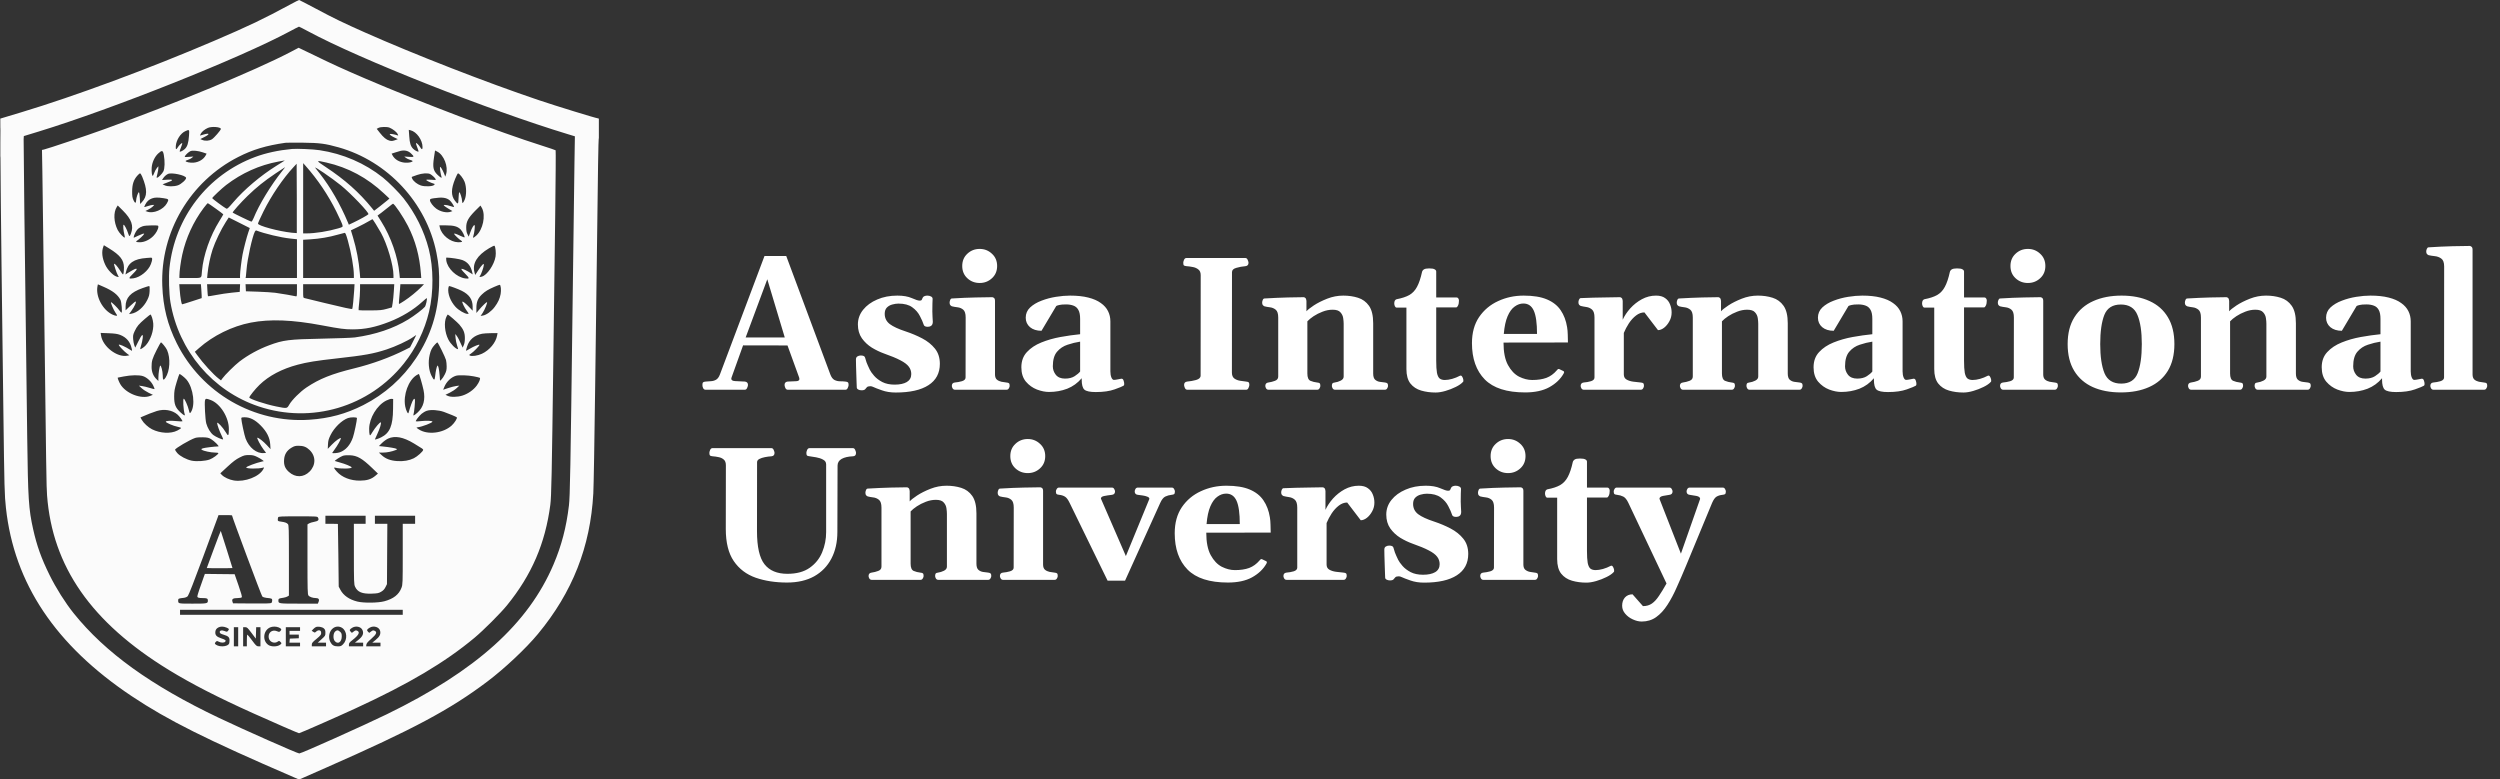 <svg width="263" height="82" viewBox="0 0 263 82" fill="none" xmlns="http://www.w3.org/2000/svg">
<rect x="0" y="0" width="263" height="82" fill="#333333" stroke="none"/>
<g clip-path="url(#clip0_69_3)">
<path fill-rule="evenodd" clip-rule="evenodd" d="M30.556 0.461C27.744 1.985 26.178 2.733 22.519 4.299C15.668 7.23 7.887 10.112 2.213 11.821L0.033 12.477L0.047 16.285C0.055 18.38 0.106 23.625 0.161 27.941C0.216 32.258 0.304 39.175 0.356 43.312C0.459 51.453 0.475 52.069 0.625 53.44C1.49 61.379 5.834 67.879 13.858 73.237C17.636 75.76 21.724 77.804 30.914 81.768L31.468 82.007L34.298 80.761C43.452 76.733 47.353 74.65 51.266 71.699C53.08 70.331 55.331 68.214 56.59 66.694C60.228 62.3 62.107 57.532 62.416 51.91C62.455 51.211 62.542 46.17 62.611 40.707C62.941 14.607 62.966 12.967 63.001 15.273L63.035 17.488L63.05 14.978C63.065 12.51 63.063 12.468 62.935 12.458C62.696 12.44 58.497 11.149 56.654 10.527C51.15 8.67 43.636 5.743 38.411 3.424C36.06 2.379 35.175 1.95 33.227 0.911C32.289 0.41 31.494 0.001 31.462 0.001C31.429 0.002 31.022 0.209 30.556 0.461ZM30.426 3.331C25.222 6.125 11.836 11.461 4.068 13.838L2.506 14.316L2.486 14.642C2.469 14.922 2.57 23.299 2.863 46.048C2.946 52.488 3.016 53.565 3.483 55.657C3.879 57.427 4.341 58.72 5.205 60.476C5.888 61.863 6.868 63.418 7.761 64.528C11.077 68.654 15.902 72.128 23.022 75.515C25.669 76.774 31.289 79.264 31.483 79.264C31.703 79.264 38.197 76.356 40.695 75.139C50.087 70.563 55.574 65.629 58.236 59.367C59.077 57.389 59.578 55.47 59.852 53.179C59.966 52.22 60.018 49.42 60.231 32.5C60.32 25.461 60.412 18.496 60.435 17.021L60.478 14.34L59.803 14.135C51.375 11.581 37.845 6.226 32.428 3.301C31.918 3.026 31.479 2.802 31.452 2.804C31.425 2.805 30.963 3.043 30.426 3.331ZM30.491 5.509C26.852 7.407 18.42 10.898 10.978 13.59C9.054 14.285 5.029 15.641 4.633 15.727L4.416 15.774L4.457 18.064C4.479 19.323 4.554 24.911 4.623 30.481C4.863 49.792 4.884 51.23 4.95 52.105C5.512 59.613 9.61 65.49 17.768 70.484C20.153 71.945 22.919 73.365 26.619 75.03C28.918 76.064 31.384 77.137 31.459 77.135C31.559 77.133 35.383 75.451 37.39 74.527C43.026 71.931 46.814 69.684 49.918 67.095C50.864 66.306 52.658 64.513 53.335 63.679C55.933 60.483 57.36 57.173 57.892 53.114C58.007 52.232 58.051 50.122 58.216 37.385C58.273 32.997 58.36 26.359 58.408 22.633C58.457 18.908 58.477 15.838 58.452 15.812C58.427 15.785 57.808 15.574 57.075 15.342C52.447 13.878 44.34 10.8 38.399 8.252C36.11 7.27 34.941 6.737 33.074 5.822C32.167 5.378 31.42 5.019 31.414 5.025C31.408 5.03 30.992 5.248 30.491 5.509ZM0.03 15.013C0.03 16.41 0.038 16.972 0.049 16.262C0.059 15.552 0.059 14.409 0.049 13.722C0.038 13.035 0.03 13.616 0.03 15.013ZM21.871 13.455C21.542 13.597 21.231 13.852 21.118 14.072C21.063 14.177 21.026 14.263 21.036 14.263C21.046 14.263 21.198 14.219 21.374 14.165C22.056 13.958 22.128 14.098 21.502 14.414L21.07 14.632L21.29 14.724C21.597 14.851 22.021 14.821 22.294 14.652C22.523 14.511 23.235 13.689 23.235 13.567C23.235 13.355 22.28 13.277 21.871 13.455ZM39.812 13.455L39.632 13.553L39.943 13.95C40.336 14.451 40.642 14.705 40.956 14.79C41.201 14.856 41.318 14.842 41.67 14.707L41.85 14.638L41.54 14.49C41.158 14.309 40.955 14.159 41.014 14.1C41.057 14.057 41.566 14.145 41.806 14.236C41.92 14.28 41.921 14.273 41.822 14.081C41.719 13.881 41.333 13.582 40.983 13.431C40.729 13.321 40.032 13.336 39.812 13.455ZM19.492 13.799C18.993 14.026 18.548 14.719 18.496 15.351C18.464 15.733 18.53 15.79 18.692 15.518C18.823 15.296 19.121 15.01 19.17 15.059C19.19 15.079 19.132 15.28 19.04 15.505C18.949 15.73 18.887 15.926 18.902 15.941C18.958 15.998 19.215 15.874 19.427 15.688C19.703 15.445 19.827 15.063 19.883 14.28C19.93 13.604 19.928 13.601 19.492 13.799ZM43.052 14.336C43.103 15.072 43.196 15.374 43.454 15.643C43.621 15.817 43.973 16.002 44.03 15.944C44.047 15.928 43.986 15.73 43.895 15.505C43.803 15.28 43.745 15.08 43.764 15.06C43.816 15.009 44.043 15.229 44.199 15.481C44.368 15.755 44.451 15.755 44.451 15.479C44.451 14.733 43.832 13.861 43.191 13.705L43.004 13.66L43.052 14.336ZM30.036 15.02C28.008 15.309 26.594 15.733 25.057 16.517C19.993 19.097 16.858 24.415 17.073 30.058C17.159 32.312 17.626 34.167 18.596 36.111C21.219 41.364 26.742 44.547 32.553 44.156C34.652 44.015 36.395 43.541 38.215 42.619C40.471 41.474 42.357 39.797 43.766 37.679C45.31 35.358 46.105 32.859 46.191 30.052C46.231 28.728 46.157 27.806 45.913 26.592C44.856 21.332 40.792 16.956 35.61 15.498C34.218 15.106 33.633 15.03 31.858 15.01C30.963 15.001 30.143 15.005 30.036 15.02ZM30.719 15.672C29.289 15.806 27.962 16.095 26.831 16.518C21.843 18.383 18.384 22.869 17.827 28.198C17.732 29.107 17.783 30.915 17.928 31.784C18.784 36.906 22.372 41.141 27.227 42.76C32.779 44.612 38.839 42.814 42.494 38.232C43.748 36.659 44.67 34.761 45.137 32.787C45.622 30.74 45.611 28.176 45.108 26.206C44.624 24.307 43.694 22.436 42.454 20.861C41.984 20.265 40.893 19.17 40.286 18.684C38.393 17.169 36.077 16.168 33.614 15.799C32.943 15.698 31.238 15.624 30.719 15.672ZM20.045 15.896C19.863 15.973 19.545 16.258 19.454 16.426C19.399 16.526 19.437 16.533 19.866 16.502L20.338 16.469L20.186 16.603C20.102 16.677 19.919 16.771 19.779 16.813C19.639 16.855 19.525 16.912 19.525 16.939C19.525 17.045 20.013 17.145 20.37 17.112C20.928 17.062 21.424 16.76 21.645 16.337L21.735 16.164L21.33 16.026C20.841 15.86 20.268 15.802 20.045 15.896ZM42.141 15.871C42.069 15.887 41.828 15.959 41.605 16.031L41.199 16.163L41.29 16.337C41.518 16.773 42.015 17.067 42.608 17.114C42.987 17.145 43.41 17.053 43.41 16.94C43.41 16.917 43.286 16.86 43.133 16.815C42.981 16.77 42.784 16.673 42.694 16.601L42.532 16.468L43.035 16.501C43.597 16.537 43.617 16.501 43.237 16.14C42.942 15.861 42.582 15.772 42.141 15.871ZM45.655 16.567C45.501 17.59 45.573 17.949 46.02 18.383C46.333 18.687 46.517 18.781 46.448 18.602C46.374 18.409 46.262 17.729 46.284 17.611C46.303 17.512 46.338 17.536 46.461 17.736C46.546 17.873 46.666 18.119 46.728 18.284L46.842 18.584L46.924 18.336C47.181 17.556 46.704 16.31 46.012 15.956L45.767 15.831L45.655 16.567ZM16.636 16.153C16.27 16.491 15.994 17.092 15.957 17.633C15.929 18.062 15.983 18.497 16.066 18.497C16.093 18.497 16.165 18.358 16.226 18.188C16.287 18.018 16.409 17.791 16.497 17.683L16.657 17.488L16.659 17.686C16.66 17.795 16.617 18.052 16.564 18.259C16.448 18.703 16.449 18.693 16.529 18.693C16.649 18.693 17.06 18.28 17.186 18.034C17.335 17.741 17.357 16.967 17.236 16.307C17.142 15.8 17.045 15.775 16.636 16.153ZM29.281 16.998C27.295 17.369 25.429 18.207 23.788 19.466C23.343 19.807 22.323 20.768 22.323 20.847C22.323 20.9 23.551 21.811 23.79 21.935C23.908 21.996 23.991 21.923 24.559 21.259C25.685 19.942 27.429 18.467 29.07 17.445C29.911 16.921 29.98 16.876 29.938 16.879C29.92 16.88 29.624 16.934 29.281 16.998ZM34.273 17.575C36.287 18.905 37.784 20.236 39.123 21.885L39.358 22.176L39.969 21.705C40.304 21.446 40.666 21.156 40.773 21.061L40.967 20.887L40.415 20.369C38.636 18.697 36.632 17.62 34.331 17.098C33.196 16.84 33.193 16.861 34.273 17.575ZM30.901 17.556C29.774 18.765 28.551 20.565 27.721 22.236C27.401 22.88 27.14 23.459 27.14 23.523C27.14 23.748 29.309 24.334 30.686 24.481C30.973 24.512 31.215 24.531 31.224 24.523C31.233 24.516 31.233 22.871 31.224 20.869L31.207 17.227L30.901 17.556ZM31.892 20.858L31.89 24.554H32.242C33.156 24.554 34.528 24.336 35.59 24.022C36.067 23.881 36.068 23.88 36.029 23.68C36.008 23.57 35.713 22.919 35.374 22.234C34.532 20.533 33.426 18.89 32.154 17.455L31.894 17.162L31.892 20.858ZM28.996 18.241C27.779 19.061 26.991 19.693 26.043 20.612C25.342 21.291 24.427 22.319 24.479 22.368C24.558 22.441 26.372 23.317 26.443 23.317C26.491 23.317 26.598 23.148 26.68 22.942C27.241 21.546 28.497 19.48 29.698 17.978C29.871 17.762 30.002 17.586 29.991 17.586C29.98 17.586 29.532 17.881 28.996 18.241ZM33.166 17.656C33.206 17.707 33.42 17.98 33.644 18.264C34.757 19.681 35.809 21.509 36.6 23.402L36.699 23.64L37.207 23.399C37.831 23.104 38.707 22.616 38.756 22.537C38.852 22.381 36.936 20.37 35.861 19.498C34.942 18.753 32.97 17.405 33.166 17.656ZM14.421 18.508C14.056 18.936 13.908 19.398 13.902 20.125C13.899 20.632 13.924 20.801 14.041 21.058C14.198 21.401 14.316 21.411 14.321 21.082C14.325 20.818 14.525 20.223 14.611 20.223C14.648 20.223 14.69 20.495 14.709 20.842L14.741 21.461L14.927 21.265C15.508 20.654 15.516 19.939 14.956 18.579C14.878 18.391 14.779 18.237 14.734 18.237C14.69 18.237 14.549 18.359 14.421 18.508ZM17.67 18.299C17.478 18.39 17.277 18.572 17.154 18.768L17.044 18.941L17.569 18.905C17.91 18.882 18.093 18.893 18.093 18.937C18.093 19.011 18.049 19.033 17.484 19.245L17.103 19.388L17.331 19.496C17.628 19.637 18.3 19.637 18.712 19.497C19.067 19.375 19.611 18.882 19.578 18.71C19.525 18.437 18.049 18.119 17.67 18.299ZM43.898 18.4C43.648 18.489 43.405 18.576 43.359 18.593C43.293 18.619 43.296 18.665 43.374 18.816C43.514 19.087 43.906 19.39 44.275 19.513C44.683 19.649 45.506 19.619 45.662 19.463C45.76 19.365 45.756 19.354 45.614 19.315C45.323 19.234 44.842 18.996 44.842 18.932C44.842 18.893 45.04 18.884 45.364 18.909C45.844 18.946 45.881 18.94 45.825 18.837C45.745 18.691 45.433 18.402 45.253 18.31C45.011 18.185 44.39 18.227 43.898 18.4ZM47.885 18.808C47.443 19.889 47.435 20.563 47.858 21.116C48.184 21.543 48.219 21.516 48.24 20.83C48.25 20.496 48.287 20.223 48.322 20.223C48.403 20.223 48.608 20.877 48.613 21.151C48.618 21.456 48.709 21.413 48.881 21.021C49.086 20.554 49.084 19.681 48.877 19.129C48.744 18.774 48.325 18.237 48.182 18.237C48.147 18.237 48.013 18.494 47.885 18.808ZM15.988 20.872C15.68 20.982 15.451 21.19 15.288 21.507C15.22 21.64 15.164 21.763 15.164 21.78C15.164 21.798 15.33 21.755 15.532 21.685C15.735 21.616 15.974 21.558 16.064 21.558H16.228L16.076 21.721C15.992 21.81 15.782 21.954 15.609 22.04L15.294 22.197L15.499 22.268C16.149 22.495 17.179 22.056 17.554 21.394C17.793 20.972 17.768 20.933 17.212 20.85C16.582 20.756 16.298 20.761 15.988 20.872ZM45.639 20.856C45.279 20.911 45.232 20.935 45.232 21.066C45.232 21.267 45.565 21.711 45.894 21.95C46.352 22.281 47.022 22.424 47.418 22.273L47.594 22.206L47.21 21.976C47 21.849 46.784 21.704 46.732 21.652C46.648 21.57 46.661 21.558 46.835 21.558C46.945 21.558 47.2 21.616 47.403 21.685C47.605 21.755 47.771 21.798 47.771 21.78C47.771 21.665 47.482 21.221 47.316 21.081C46.962 20.783 46.509 20.722 45.639 20.856ZM21.413 21.897C20.337 23.338 19.564 25.024 19.176 26.776C19.016 27.499 18.874 28.549 18.874 29.013V29.244H20.012C21.318 29.244 21.176 29.33 21.248 28.495C21.39 26.846 22.11 24.792 23.093 23.226C23.314 22.875 23.493 22.568 23.491 22.545C23.487 22.506 21.977 21.42 21.866 21.376C21.839 21.365 21.635 21.6 21.413 21.897ZM40.904 21.761C40.69 21.941 40.335 22.221 40.115 22.383L39.717 22.678L40.11 23.305C41.132 24.931 41.854 27.007 42.02 28.79L42.062 29.244H43.189H44.316L44.282 28.804C44.134 26.901 43.705 25.32 42.913 23.764C42.434 22.823 41.487 21.42 41.339 21.432C41.315 21.434 41.119 21.582 40.904 21.761ZM12.289 21.766C11.919 22.34 11.959 23.364 12.383 24.2C12.54 24.509 13.056 25.058 13.124 24.989C13.141 24.972 13.126 24.846 13.089 24.708C12.975 24.272 12.926 23.643 13.007 23.643C13.09 23.643 13.35 24.135 13.471 24.522C13.594 24.913 13.641 24.921 13.773 24.576C14.085 23.765 13.84 23.061 12.927 22.152L12.386 21.615L12.289 21.766ZM49.971 22.193C49.248 22.935 49.042 23.322 49.046 23.936C49.047 24.262 49.085 24.463 49.179 24.643L49.31 24.894L49.459 24.48C49.646 23.959 49.851 23.614 49.928 23.691C49.992 23.756 49.896 24.563 49.791 24.84C49.701 25.077 49.8 25.058 50.111 24.777C50.806 24.149 51.109 22.687 50.708 21.9C50.63 21.748 50.558 21.624 50.547 21.624C50.536 21.624 50.277 21.88 49.971 22.193ZM23.744 23.374C23.271 24.103 22.618 25.464 22.361 26.256C22.119 27 21.907 28.012 21.835 28.772L21.79 29.244H23.521H25.252V28.954C25.252 28.632 25.411 27.325 25.518 26.769C25.633 26.171 25.953 24.94 26.12 24.452L26.278 23.991L25.172 23.433L24.066 22.877L23.744 23.374ZM38.757 23.294C38.542 23.425 38.04 23.69 37.641 23.883L36.916 24.234L37.136 24.964C37.501 26.175 37.745 27.452 37.85 28.707L37.895 29.244H39.644H41.393V28.959C41.393 27.918 40.73 25.666 40.077 24.489C39.779 23.952 39.219 23.056 39.181 23.057C39.162 23.057 38.971 23.164 38.757 23.294ZM15.018 23.8C14.644 23.934 14.469 24.073 14.293 24.375C14.119 24.675 14.003 25.044 14.098 25.001C14.129 24.986 14.321 24.897 14.523 24.803C14.999 24.582 15.164 24.532 15.164 24.606C15.164 24.678 14.6 25.216 14.416 25.319C14.219 25.429 14.349 25.494 14.749 25.485C15.207 25.474 15.736 25.224 16.125 24.834C16.422 24.537 16.657 24.105 16.66 23.854C16.661 23.711 16.645 23.708 15.961 23.711C15.55 23.712 15.161 23.749 15.018 23.8ZM46.273 23.934C46.452 24.727 47.362 25.465 48.186 25.485C48.586 25.494 48.716 25.429 48.519 25.319C48.335 25.216 47.771 24.678 47.771 24.606C47.771 24.528 47.971 24.59 48.453 24.818C48.667 24.919 48.854 24.99 48.869 24.975C48.935 24.909 48.647 24.329 48.453 24.134C48.136 23.818 47.742 23.708 46.92 23.708H46.222L46.273 23.934ZM26.819 24.351C26.545 24.863 26.01 27.294 25.936 28.365C25.913 28.687 25.882 29.017 25.865 29.097L25.835 29.244H28.538H31.24V27.206V25.169L30.534 25.094C29.526 24.987 27.862 24.592 26.966 24.248C26.924 24.232 26.857 24.278 26.819 24.351ZM35.503 24.694C34.656 24.942 33.609 25.12 32.655 25.177L31.89 25.224V27.234V29.244H34.559H37.227V28.954C37.227 28.175 36.95 26.575 36.597 25.32C36.418 24.684 36.339 24.491 36.258 24.497C36.201 24.501 35.861 24.59 35.503 24.694ZM10.864 25.968C10.666 26.488 10.743 27.16 11.082 27.876C11.324 28.39 11.899 28.987 12.252 29.093C12.525 29.175 12.534 29.168 12.402 28.965C12.278 28.772 11.958 27.807 12.003 27.761C12.067 27.697 12.307 27.962 12.63 28.454C12.942 28.93 12.945 28.933 12.995 28.747C13.023 28.644 13.043 28.366 13.04 28.129C13.029 27.349 12.634 26.842 11.488 26.138L10.929 25.795L10.864 25.968ZM51.444 26.12C50.184 26.872 49.667 27.726 49.915 28.645L49.99 28.925L50.302 28.449C50.474 28.188 50.677 27.918 50.755 27.85C50.894 27.726 50.895 27.727 50.895 27.897C50.895 28.085 50.61 28.888 50.494 29.029C50.391 29.152 50.437 29.168 50.691 29.1C51.242 28.951 51.994 27.848 52.133 26.985C52.195 26.601 52.128 25.952 52.016 25.851C51.99 25.827 51.733 25.948 51.444 26.12ZM15.425 27.138C14.073 27.235 13.45 27.668 13.243 28.654L13.196 28.878L13.383 28.755C13.709 28.539 14.218 28.269 14.302 28.268C14.469 28.266 14.372 28.424 13.958 28.83C13.488 29.291 13.501 29.358 14.042 29.278C14.768 29.171 15.613 28.479 15.876 27.776C16.058 27.287 16.055 27.091 15.864 27.106C15.783 27.112 15.586 27.127 15.425 27.138ZM46.948 27.395C47.065 28.247 48.035 29.169 48.943 29.291C49.424 29.356 49.421 29.285 48.922 28.776C48.583 28.431 48.485 28.295 48.563 28.28C48.673 28.259 49.124 28.472 49.515 28.729L49.73 28.87L49.688 28.683C49.532 27.979 49.206 27.569 48.634 27.355C48.353 27.25 47.454 27.11 46.965 27.096C46.933 27.095 46.925 27.23 46.948 27.395ZM10.257 30.107C10.044 31.17 10.784 32.589 11.812 33.086C11.96 33.158 12.144 33.217 12.221 33.217C12.356 33.217 12.354 33.206 12.164 32.924C11.94 32.592 11.623 31.854 11.68 31.797C11.728 31.749 12.387 32.396 12.58 32.679C12.659 32.795 12.749 32.891 12.78 32.891C12.881 32.892 12.789 31.768 12.669 31.541C12.379 30.989 11.86 30.59 10.878 30.163L10.296 29.911L10.257 30.107ZM18.904 30.498C18.967 31.314 19.088 32.012 19.167 32.012C19.203 32.012 19.679 31.866 20.224 31.687L21.217 31.363V31.127C21.217 30.998 21.198 30.668 21.175 30.393L21.133 29.895H19.996H18.858L18.904 30.498ZM21.817 30.516C21.835 30.857 21.863 31.15 21.879 31.166C21.895 31.182 22.28 31.122 22.735 31.034C23.189 30.945 23.934 30.835 24.39 30.789L25.22 30.706L25.239 30.301L25.258 29.895H23.522H21.785L21.817 30.516ZM25.851 30.27L25.87 30.644L27.14 30.686C27.837 30.709 28.657 30.761 28.962 30.802C29.6 30.889 30.958 31.121 31.126 31.172C31.229 31.203 31.24 31.145 31.24 30.551V29.895H28.535H25.831L25.851 30.27ZM31.89 30.61C31.89 31.299 31.896 31.327 32.037 31.36C32.117 31.379 33.077 31.612 34.168 31.879C36.168 32.367 37.009 32.546 37.058 32.495C37.097 32.456 37.213 31.341 37.259 30.563L37.298 29.895H34.594H31.89V30.61ZM37.876 30.498C37.875 30.829 37.834 31.437 37.785 31.849C37.736 32.261 37.71 32.613 37.728 32.631C37.745 32.649 38.291 32.66 38.941 32.656C39.978 32.65 40.191 32.63 40.677 32.494L41.23 32.338L41.306 31.882C41.349 31.631 41.404 31.081 41.429 30.66L41.476 29.895H39.677H37.878L37.876 30.498ZM42.078 30.465C42.055 30.779 42.014 31.247 41.987 31.507C41.96 31.767 41.958 31.979 41.982 31.979C42.007 31.979 42.257 31.829 42.539 31.645C43.113 31.271 43.88 30.645 44.319 30.194L44.609 29.895H43.364H42.12L42.078 30.465ZM51.993 30.179C51.342 30.463 51.053 30.64 50.708 30.964C50.28 31.365 50.114 31.768 50.117 32.403L50.118 32.924L50.391 32.598C50.714 32.212 51.155 31.784 51.23 31.784C51.32 31.784 50.996 32.591 50.773 32.922L50.561 33.235L50.803 33.196C51.169 33.136 51.706 32.743 52.043 32.287C52.399 31.806 52.574 31.426 52.667 30.933C52.744 30.527 52.685 29.96 52.566 29.961C52.524 29.962 52.266 30.059 51.993 30.179ZM14.998 30.308C13.735 30.756 13.212 31.324 13.212 32.246V32.647L13.7 32.183C13.969 31.928 14.22 31.719 14.258 31.719C14.397 31.719 14.17 32.225 13.808 32.723L13.575 33.043L13.813 33.004C14.438 32.903 15.123 32.313 15.494 31.558C15.678 31.184 15.722 31.013 15.741 30.597C15.759 30.201 15.745 30.091 15.675 30.094C15.627 30.096 15.322 30.192 14.998 30.308ZM47.167 30.302C47.078 30.887 47.385 31.694 47.92 32.281C48.247 32.639 48.901 33.022 49.186 33.022C49.343 33.022 49.342 33.019 49.11 32.702C48.859 32.361 48.584 31.796 48.64 31.739C48.695 31.684 49.012 31.936 49.382 32.327L49.723 32.688L49.722 32.252C49.719 31.504 49.368 30.993 48.584 30.596C48.235 30.419 47.366 30.091 47.246 30.091C47.221 30.091 47.185 30.186 47.167 30.302ZM44.452 31.727C43.486 32.606 42.276 33.34 40.937 33.861C39.476 34.428 38.394 34.65 37.085 34.65C36.244 34.649 35.796 34.59 33.876 34.228C30.752 33.638 28.404 33.548 26.381 33.938C24.43 34.315 22.418 35.306 20.927 36.626L20.497 37.006L20.736 37.342C21.34 38.193 22.443 39.402 23.012 39.836L23.249 40.017L23.385 39.825C23.642 39.46 24.7 38.412 25.188 38.038C26.093 37.345 27.191 36.742 28.311 36.324C29.805 35.767 30.379 35.695 33.908 35.626C35.501 35.595 37.038 35.537 37.325 35.498C39.499 35.198 41.382 34.565 42.954 33.605C43.584 33.221 44.51 32.514 44.699 32.274C44.808 32.135 44.962 31.423 44.896 31.362C44.884 31.351 44.684 31.515 44.452 31.727ZM15.261 33.531C14.6 34.094 14.409 34.322 14.169 34.834C13.998 35.198 13.98 35.296 14.008 35.68C14.026 35.92 14.083 36.217 14.135 36.342L14.229 36.569L14.55 35.922C14.934 35.148 15.075 35.044 15.012 35.579C14.988 35.777 14.914 36.118 14.846 36.337C14.778 36.555 14.735 36.734 14.751 36.734C14.857 36.734 15.178 36.508 15.35 36.311C15.852 35.739 16.178 34.776 16.122 34.03C16.092 33.624 15.919 33.087 15.819 33.087C15.799 33.087 15.548 33.287 15.261 33.531ZM46.96 33.331C46.689 33.886 46.779 34.955 47.16 35.706C47.403 36.186 47.95 36.734 48.187 36.734C48.205 36.734 48.161 36.566 48.09 36.359C48.018 36.153 47.944 35.794 47.925 35.562L47.89 35.138L48.027 35.301C48.146 35.444 48.385 35.905 48.599 36.408L48.669 36.571L48.787 36.311C48.866 36.134 48.905 35.892 48.905 35.562C48.906 35.01 48.758 34.648 48.325 34.145C48.117 33.904 47.175 33.087 47.105 33.087C47.09 33.087 47.025 33.197 46.96 33.331ZM10.633 35.308C10.812 36.46 12.317 37.621 13.375 37.422L13.611 37.378L13.363 37.196C13.071 36.983 12.496 36.378 12.496 36.284C12.496 36.159 13.166 36.454 13.775 36.846C13.914 36.935 13.915 36.933 13.853 36.656C13.698 35.954 13.294 35.482 12.631 35.228C12.354 35.122 12.07 35.081 11.428 35.056L10.589 35.023L10.633 35.308ZM50.722 35.108C49.9 35.271 49.362 35.73 49.136 36.46C49.064 36.693 49.014 36.892 49.023 36.902C49.033 36.912 49.202 36.822 49.398 36.702C49.841 36.431 50.439 36.191 50.439 36.283C50.439 36.386 49.797 37.044 49.543 37.201C49.347 37.322 49.333 37.347 49.43 37.402C49.632 37.515 50.256 37.422 50.7 37.214C51.506 36.836 52.167 36.038 52.298 35.285L52.341 35.041L51.667 35.048C51.296 35.052 50.87 35.079 50.722 35.108ZM43.443 35.472C42.9 35.853 41.606 36.455 40.677 36.759C39.284 37.215 38.392 37.376 35.405 37.709C33.273 37.946 32.306 38.102 31.32 38.365C29.648 38.81 28.293 39.525 27.296 40.489C26.866 40.903 26.228 41.696 26.228 41.815C26.228 41.967 27.902 42.525 29.057 42.759C30.193 42.989 30.192 42.99 30.421 42.583C30.703 42.081 31.576 41.207 32.243 40.761C33.606 39.848 34.894 39.333 37.273 38.749C39.152 38.288 41.028 37.605 42.626 36.801L43.135 36.545L43.47 35.89C43.655 35.531 43.798 35.238 43.787 35.239C43.777 35.242 43.622 35.346 43.443 35.472ZM16.482 36.815C16.015 37.747 15.946 37.974 15.946 38.594C15.945 39.117 16.125 39.566 16.465 39.892L16.661 40.08L16.662 39.726C16.662 39.296 16.778 38.547 16.855 38.468C16.941 38.382 17.117 39.051 17.118 39.465C17.119 39.994 17.194 40.067 17.407 39.745C17.878 39.034 17.955 37.685 17.575 36.824C17.462 36.567 17.02 36.017 16.927 36.017C16.903 36.017 16.702 36.377 16.482 36.815ZM45.732 36.274C45.432 36.607 45.319 36.831 45.201 37.333C45.022 38.092 45.098 38.943 45.398 39.539C45.658 40.055 45.728 40.057 45.78 39.551C45.831 39.055 45.941 38.553 46.017 38.468C46.095 38.382 46.2 38.846 46.249 39.489L46.293 40.06L46.447 39.915C46.532 39.836 46.689 39.595 46.795 39.382C46.952 39.068 46.99 38.91 46.989 38.563C46.989 38.328 46.958 38.017 46.921 37.874C46.845 37.579 46.076 36.017 46.008 36.017C45.983 36.017 45.859 36.133 45.732 36.274ZM18.582 40.202C18.357 40.955 18.324 41.149 18.322 41.717C18.32 42.54 18.465 42.903 18.985 43.379C19.356 43.717 19.493 43.782 19.433 43.589C19.291 43.133 19.219 41.944 19.334 41.944C19.429 41.944 19.772 42.719 19.872 43.16C19.938 43.452 19.968 43.503 20.031 43.428C20.589 42.755 20.36 40.809 19.619 39.932C19.441 39.722 18.965 39.339 18.88 39.339C18.859 39.339 18.725 39.727 18.582 40.202ZM43.833 39.459C42.971 39.987 42.4 41.544 42.627 42.746C42.709 43.181 42.926 43.614 42.975 43.439C43.159 42.778 43.375 42.183 43.473 42.062C43.59 41.919 43.598 41.918 43.644 42.035C43.69 42.154 43.573 43.411 43.498 43.608C43.431 43.781 43.587 43.707 43.92 43.407C44.552 42.838 44.768 42.033 44.555 41.033C44.433 40.453 44.107 39.34 44.061 39.34C44.043 39.34 43.941 39.394 43.833 39.459ZM13.017 39.603C12.677 39.669 12.393 39.725 12.386 39.727C12.345 39.738 12.516 40.177 12.652 40.408C13.229 41.393 14.856 42.028 15.817 41.643L16.083 41.537L15.635 41.32C15.388 41.2 15.057 40.983 14.899 40.836L14.611 40.57L14.937 40.612C15.115 40.635 15.48 40.724 15.747 40.808C16.014 40.893 16.245 40.95 16.26 40.934C16.276 40.919 16.209 40.745 16.113 40.549C15.902 40.117 15.461 39.712 15.051 39.572C14.653 39.436 13.806 39.449 13.017 39.603ZM47.965 39.53C47.458 39.685 46.975 40.145 46.749 40.69L46.62 41.001L47.158 40.821C47.454 40.722 47.838 40.624 48.01 40.604L48.324 40.568L48.036 40.836C47.878 40.983 47.549 41.199 47.306 41.317L46.863 41.531L47.091 41.64C47.408 41.791 48.107 41.782 48.636 41.618C49.219 41.438 49.81 41.027 50.149 40.566C50.413 40.207 50.563 39.833 50.478 39.747C50.457 39.726 50.169 39.656 49.837 39.591C49.225 39.471 48.262 39.44 47.965 39.53ZM21.567 42.117C21.498 42.39 21.594 44.156 21.697 44.535C21.834 45.032 22.134 45.529 22.442 45.765C22.698 45.963 23.416 46.278 23.475 46.219C23.491 46.204 23.415 46.017 23.308 45.803C23.092 45.375 22.844 44.682 22.844 44.505C22.844 44.322 23.446 44.96 23.729 45.443C24.019 45.94 24.069 45.899 24.076 45.156C24.088 43.92 23.178 42.461 22.158 42.079C21.691 41.904 21.619 41.909 21.567 42.117ZM40.632 42.14C39.663 42.624 38.849 43.969 38.836 45.103C38.833 45.354 38.853 45.628 38.881 45.712C38.929 45.854 38.952 45.834 39.182 45.452C39.475 44.966 39.992 44.367 40.06 44.433C40.137 44.508 39.971 45.061 39.696 45.65C39.555 45.95 39.44 46.207 39.44 46.221C39.44 46.272 39.81 46.154 40.099 46.009C41.009 45.554 41.333 44.781 41.35 43.026L41.36 41.977L41.197 41.958C41.107 41.947 40.853 42.029 40.632 42.14ZM16.498 43.238C16.135 43.349 15.367 43.647 14.954 43.837L14.777 43.918L14.92 44.174C15.111 44.514 15.592 44.956 15.99 45.158C16.844 45.591 17.964 45.649 18.652 45.295C18.858 45.19 19.036 45.073 19.048 45.037C19.06 45 18.893 44.937 18.678 44.896C18.256 44.816 17.442 44.466 17.442 44.365C17.442 44.267 17.945 44.238 18.575 44.299C18.894 44.33 19.169 44.341 19.187 44.323C19.235 44.275 18.876 43.781 18.658 43.598C18.11 43.137 17.281 42.998 16.498 43.238ZM44.905 43.213C44.743 43.265 44.492 43.409 44.349 43.532C44.072 43.769 43.694 44.269 43.749 44.325C43.767 44.343 44.028 44.33 44.328 44.296C44.888 44.233 45.493 44.266 45.493 44.358C45.493 44.479 44.407 44.894 43.931 44.954C43.776 44.974 43.781 44.984 44.038 45.158C44.955 45.777 46.602 45.591 47.516 44.765C47.818 44.492 48.141 43.978 48.056 43.905C47.973 43.834 47.229 43.52 46.697 43.332C46.124 43.13 45.325 43.077 44.905 43.213ZM25.384 44.012C25.389 44.296 25.708 45.792 25.835 46.128C26.204 47.102 26.995 47.731 27.766 47.663L27.994 47.643L27.724 47.285C27.401 46.857 26.979 46.048 27.078 46.048C27.216 46.048 27.709 46.436 28.081 46.839L28.46 47.248L28.428 46.745C28.383 46.039 28.068 45.414 27.436 44.771C26.851 44.176 26.317 43.898 25.756 43.898C25.443 43.898 25.383 43.917 25.384 44.012ZM36.609 43.978C35.953 44.213 35.16 44.985 34.775 45.766C34.572 46.177 34.523 46.351 34.504 46.744L34.48 47.222L34.908 46.778C35.338 46.333 35.861 45.969 35.861 46.116C35.861 46.241 35.487 46.902 35.209 47.27C35.066 47.459 34.949 47.627 34.949 47.645C34.949 47.711 35.514 47.666 35.75 47.582C36.373 47.359 36.848 46.818 37.128 46.011C37.264 45.622 37.553 44.241 37.553 43.985C37.553 43.878 36.902 43.874 36.609 43.978ZM20.534 46.07C19.983 46.253 18.418 47.171 18.418 47.312C18.418 47.356 18.522 47.513 18.648 47.661C18.921 47.979 19.618 48.349 20.159 48.461C20.681 48.569 21.614 48.508 22.068 48.334C22.419 48.201 22.974 47.794 22.974 47.671C22.974 47.638 22.811 47.611 22.613 47.611C22.195 47.611 21.415 47.447 21.247 47.324C21.142 47.247 21.151 47.233 21.353 47.161C21.533 47.098 22.561 46.971 22.971 46.962C23.108 46.959 22.544 46.397 22.198 46.192C21.958 46.05 21.816 46.018 21.352 46.003C21.012 45.991 20.692 46.018 20.534 46.07ZM40.825 46.142C40.639 46.229 40.346 46.441 40.175 46.613L39.863 46.926L40.319 46.975C41.001 47.047 41.611 47.154 41.717 47.22C41.791 47.265 41.769 47.294 41.618 47.351C41.199 47.512 40.694 47.611 40.289 47.613L39.863 47.616L40.166 47.895C40.572 48.27 41.087 48.462 41.797 48.506C42.471 48.547 43.04 48.449 43.537 48.207C43.895 48.032 44.517 47.476 44.517 47.33C44.517 47.242 44.492 47.224 43.547 46.652C42.422 45.971 41.545 45.807 40.825 46.142ZM30.653 47.106C30.169 47.397 29.92 47.806 29.884 48.37C29.848 48.934 29.987 49.285 30.392 49.648C31.073 50.261 31.937 50.245 32.57 49.608C33.241 48.932 33.239 47.982 32.565 47.337C32.23 47.016 31.915 46.894 31.418 46.894C31.069 46.894 30.952 46.927 30.653 47.106ZM25.211 48.128C24.829 48.32 24.506 48.563 23.938 49.089L23.177 49.793L23.34 49.963C23.581 50.216 24.132 50.471 24.601 50.547C25.761 50.734 27.293 50.142 27.703 49.349C27.802 49.158 27.801 49.156 27.65 49.2C27.192 49.334 25.903 49.318 25.903 49.178C25.903 49.082 26.934 48.695 27.561 48.556L27.755 48.513L27.593 48.383C27.505 48.312 27.257 48.168 27.042 48.063C26.721 47.906 26.568 47.871 26.187 47.871C25.776 47.871 25.663 47.901 25.211 48.128ZM36.053 47.956C35.8 48.05 35.184 48.454 35.227 48.497C35.242 48.512 35.479 48.583 35.753 48.654C36.298 48.797 36.926 49.055 36.992 49.163C37.086 49.314 35.775 49.344 35.291 49.202C35.071 49.137 35.112 49.253 35.433 49.612C35.982 50.222 36.874 50.57 37.878 50.563C38.605 50.559 39.069 50.411 39.49 50.051L39.758 49.822L39.169 49.254C38.104 48.226 37.582 47.925 36.804 47.892C36.477 47.878 36.198 47.901 36.053 47.956ZM22.924 54.368C22.889 54.467 22.195 56.35 21.381 58.553C20.448 61.077 19.846 62.614 19.755 62.71C19.661 62.807 19.508 62.873 19.323 62.893C18.796 62.951 18.744 62.974 18.744 63.141C18.744 63.513 18.702 63.503 20.267 63.503C21.817 63.503 21.868 63.492 21.868 63.171C21.868 62.96 21.774 62.917 21.315 62.917C20.889 62.917 20.761 62.872 20.761 62.722C20.761 62.623 21.11 61.576 21.451 60.652L21.554 60.374L23.119 60.392L24.684 60.409L25.091 61.581C25.38 62.412 25.479 62.778 25.433 62.835C25.393 62.883 25.214 62.917 24.996 62.917C24.519 62.917 24.364 63.02 24.451 63.281L24.514 63.47L26.486 63.487C27.887 63.5 28.484 63.483 28.547 63.431C28.596 63.39 28.636 63.273 28.636 63.17C28.636 62.967 28.594 62.947 28.027 62.895C27.837 62.877 27.662 62.817 27.589 62.744C27.5 62.655 24.406 54.364 24.406 54.214C24.406 54.2 24.087 54.189 23.697 54.189H22.987L22.924 54.368ZM34.233 54.678V55.101H34.884C35.242 55.101 35.54 55.108 35.547 55.117C35.553 55.126 35.575 56.614 35.596 58.423L35.633 61.712L35.807 62.041C36.125 62.645 36.75 63.079 37.601 63.286C38.272 63.449 39.773 63.431 40.438 63.252C41.4 62.993 41.971 62.542 42.236 61.833C42.363 61.495 42.369 61.337 42.369 58.29V55.101H43.02H43.67V54.678V54.254H41.555H39.44V54.678V55.101H40.094H40.748L40.728 58.276L40.709 61.451L40.556 61.761C40.446 61.985 40.319 62.121 40.101 62.249C39.832 62.407 39.719 62.43 39.094 62.451C38.094 62.486 37.606 62.28 37.351 61.717C37.239 61.47 37.23 61.226 37.229 58.276L37.227 55.101H37.846H38.464V54.678V54.254H36.349H34.233V54.678ZM29.262 54.422C29.24 54.479 29.222 54.593 29.222 54.677C29.222 54.81 29.263 54.834 29.564 54.875C29.978 54.932 30.144 54.991 30.286 55.133C30.384 55.23 30.394 55.585 30.394 58.947V62.653L30.247 62.746C30.167 62.797 29.969 62.859 29.808 62.883C29.327 62.954 29.287 62.976 29.287 63.169C29.287 63.501 29.298 63.503 31.44 63.503H33.437L33.518 63.307C33.621 63.056 33.52 62.917 33.233 62.916C32.904 62.916 32.553 62.792 32.446 62.639C32.359 62.516 32.346 62.016 32.346 58.833V55.169L32.5 55.068C32.585 55.013 32.833 54.936 33.051 54.897C33.48 54.822 33.588 54.702 33.454 54.452C33.385 54.323 33.329 54.319 31.342 54.319C29.541 54.319 29.297 54.331 29.262 54.422ZM22.478 57.793L21.754 59.758L22.429 59.776C22.8 59.786 23.409 59.786 23.78 59.776L24.456 59.758L23.852 57.816C23.519 56.748 23.237 55.864 23.225 55.851C23.212 55.839 22.876 56.713 22.478 57.793ZM18.939 64.415V64.675H30.654H42.369V64.415V64.154H30.654H18.939V64.415ZM22.959 66.014C22.746 66.13 22.649 66.296 22.649 66.545C22.649 66.84 22.81 66.998 23.266 67.15C23.73 67.304 23.806 67.369 23.688 67.511C23.585 67.635 23.253 67.632 23.011 67.506C22.834 67.413 22.811 67.415 22.694 67.532C22.541 67.685 22.591 67.784 22.882 67.906C23.318 68.088 24.001 67.974 24.105 67.701C24.127 67.643 24.146 67.485 24.146 67.35C24.146 67.039 24.01 66.913 23.517 66.767C23.221 66.68 23.132 66.623 23.116 66.514C23.088 66.323 23.34 66.264 23.643 66.391C23.855 66.48 23.884 66.478 23.978 66.374C24.135 66.201 24.104 66.132 23.819 66.017C23.497 65.888 23.193 65.887 22.959 66.014ZM28.409 66.005C27.668 66.334 27.582 67.452 28.265 67.869C28.549 68.043 29.115 68.042 29.401 67.867C29.647 67.718 29.659 67.668 29.486 67.512C29.37 67.406 29.349 67.406 29.212 67.502C28.86 67.748 28.352 67.535 28.272 67.108C28.171 66.565 28.627 66.189 29.131 66.4C29.363 66.497 29.384 66.496 29.503 66.377C29.655 66.225 29.605 66.125 29.314 66.004C29.043 65.89 28.665 65.891 28.409 66.005ZM33.225 65.971C33.153 66.003 33.026 66.103 32.942 66.193L32.789 66.358L32.955 66.466C33.112 66.57 33.128 66.568 33.266 66.439C33.477 66.243 33.746 66.275 33.779 66.499C33.815 66.743 33.748 66.841 33.29 67.215C32.884 67.547 32.802 67.647 32.802 67.806V67.997H33.55H34.298V67.802V67.606H33.864H33.43L33.832 67.242C34.216 66.894 34.233 66.866 34.233 66.57C34.233 66.327 34.2 66.229 34.075 66.112C33.901 65.949 33.446 65.874 33.225 65.971ZM35.073 66.061C34.638 66.351 34.491 67.024 34.75 67.534C34.923 67.872 35.136 67.997 35.539 67.997C35.831 67.997 35.901 67.969 36.089 67.781C36.581 67.289 36.519 66.375 35.971 66.04C35.693 65.87 35.346 65.878 35.073 66.061ZM37.055 66.038C36.77 66.212 36.735 66.296 36.887 66.448L37.018 66.579L37.218 66.43C37.389 66.303 37.444 66.292 37.584 66.356C37.906 66.503 37.737 66.826 37.067 67.344C36.778 67.567 36.707 67.659 36.707 67.809V67.997H37.455H38.203V67.802V67.606H37.772H37.34L37.676 67.338C38.169 66.946 38.296 66.643 38.126 66.269C37.968 65.923 37.433 65.807 37.055 66.038ZM38.878 66.038C38.592 66.212 38.558 66.296 38.709 66.448L38.84 66.579L39.041 66.43C39.214 66.302 39.265 66.292 39.41 66.358C39.704 66.492 39.605 66.725 39.05 67.209C38.694 67.518 38.556 67.683 38.541 67.815L38.521 67.997H39.273H40.026V67.802V67.606H39.597H39.168L39.522 67.317C39.93 66.985 40.06 66.734 39.997 66.399C39.916 65.966 39.313 65.772 38.878 66.038ZM24.601 66.987V67.997H24.829H25.057V66.987V65.978H24.829H24.601V66.987ZM25.578 66.987V67.997H25.773H25.968V67.378C25.968 67.038 25.99 66.76 26.017 66.76C26.044 66.761 26.271 67.038 26.521 67.376C26.931 67.929 26.998 67.991 27.188 67.994L27.4 67.997V66.987V65.978H27.174H26.949L26.93 66.58L26.912 67.183L26.457 66.58C26.047 66.036 25.983 65.978 25.79 65.978H25.578V66.987ZM30.068 66.987V67.997H30.817H31.565V67.802V67.606H31.008H30.45L30.471 67.394L30.491 67.183L30.963 67.164L31.435 67.144V66.952V66.759H30.947H30.459V66.564V66.369H31.012H31.565V66.173V65.978H30.817H30.068V66.987ZM35.272 66.423C35.051 66.602 35.014 67.181 35.208 67.427C35.532 67.837 35.963 67.55 35.953 66.931C35.949 66.665 35.918 66.583 35.771 66.456C35.557 66.272 35.465 66.266 35.272 66.423Z" fill="#FBFBFB"/>
</g>
<path d="M74.225 41C74.12 41 74.039 40.951 73.981 40.853C73.922 40.749 73.893 40.632 73.893 40.502C73.893 40.352 73.919 40.258 73.971 40.219C74.016 40.18 74.107 40.154 74.244 40.141C74.407 40.121 74.583 40.108 74.772 40.102C74.967 40.095 75.149 40.046 75.318 39.955C75.494 39.857 75.634 39.669 75.738 39.389L80.426 26.928H82.711L87.35 39.389C87.46 39.682 87.607 39.877 87.789 39.975C87.978 40.066 88.173 40.111 88.375 40.111C88.583 40.111 88.766 40.121 88.922 40.141C89.059 40.154 89.15 40.18 89.195 40.219C89.247 40.258 89.273 40.352 89.273 40.502C89.273 40.574 89.244 40.675 89.186 40.805C89.133 40.935 89.052 41 88.941 41H82.867C82.757 41 82.672 40.935 82.613 40.805C82.561 40.675 82.535 40.574 82.535 40.502C82.535 40.287 82.643 40.167 82.857 40.141C83.242 40.121 83.544 40.108 83.766 40.102C83.987 40.089 84.098 40.01 84.098 39.867C84.098 39.822 84.088 39.77 84.068 39.711L82.721 36L83.209 36.342L77.838 36.332L78.326 35.902L76.959 39.711C76.939 39.757 76.93 39.799 76.93 39.838C76.93 39.994 77.07 40.079 77.35 40.092C77.63 40.105 77.968 40.121 78.365 40.141C78.58 40.167 78.688 40.287 78.688 40.502C78.688 40.574 78.658 40.675 78.6 40.805C78.547 40.935 78.466 41 78.356 41H74.225ZM78.414 35.58L78.248 35.502H82.887L82.584 35.59L80.719 29.379L78.414 35.58ZM94.234 41.293C93.688 41.293 93.199 41.215 92.769 41.059C92.34 40.909 92.037 40.792 91.861 40.707C91.757 40.655 91.656 40.629 91.559 40.629C91.383 40.629 91.262 40.665 91.197 40.736C91.139 40.808 91.077 40.88 91.012 40.951C90.947 41.023 90.82 41.059 90.631 41.059C90.507 41.059 90.393 41.033 90.289 40.98C90.185 40.922 90.133 40.85 90.133 40.766C90.133 40.688 90.126 40.518 90.113 40.258C90.107 39.997 90.097 39.704 90.084 39.379C90.078 39.053 90.068 38.747 90.055 38.461C90.048 38.168 90.045 37.953 90.045 37.816C90.045 37.667 90.097 37.559 90.201 37.494C90.312 37.429 90.429 37.397 90.553 37.397C90.813 37.397 90.963 37.468 91.002 37.611C91.041 37.755 91.093 37.924 91.158 38.119C91.23 38.308 91.344 38.565 91.5 38.891C91.591 39.073 91.744 39.288 91.959 39.535C92.174 39.783 92.46 40.001 92.818 40.19C93.176 40.372 93.609 40.463 94.117 40.463C94.658 40.463 95.084 40.372 95.397 40.19C95.709 40.001 95.865 39.721 95.865 39.35C95.865 39.057 95.777 38.796 95.602 38.568C95.432 38.34 95.139 38.119 94.723 37.904C94.306 37.683 93.727 37.442 92.984 37.182C92.568 37.032 92.148 36.83 91.725 36.576C91.308 36.316 90.956 35.987 90.67 35.59C90.39 35.186 90.25 34.701 90.25 34.135C90.25 33.562 90.432 33.047 90.797 32.592C91.162 32.136 91.656 31.775 92.281 31.508C92.906 31.234 93.613 31.098 94.4 31.098C95.019 31.098 95.527 31.186 95.924 31.361C96.321 31.537 96.591 31.625 96.734 31.625C96.878 31.625 96.959 31.589 96.978 31.518C97.005 31.446 97.037 31.374 97.076 31.303C97.115 31.231 97.18 31.179 97.272 31.146C97.363 31.114 97.457 31.098 97.555 31.098C97.698 31.098 97.825 31.127 97.936 31.186C98.053 31.244 98.111 31.329 98.111 31.439C98.111 31.498 98.105 31.658 98.092 31.918C98.085 32.178 98.082 32.462 98.082 32.768C98.082 32.956 98.088 33.145 98.102 33.334C98.121 33.523 98.131 33.692 98.131 33.842C98.131 34.037 98.079 34.177 97.975 34.262C97.87 34.34 97.75 34.379 97.613 34.379C97.372 34.379 97.229 34.314 97.184 34.184C97.092 33.904 96.956 33.591 96.773 33.246C96.598 32.895 96.331 32.589 95.973 32.328C95.621 32.068 95.136 31.938 94.518 31.938C94.309 31.938 94.091 31.97 93.863 32.035C93.642 32.094 93.453 32.201 93.297 32.357C93.147 32.514 93.072 32.732 93.072 33.012C93.072 33.461 93.251 33.822 93.609 34.096C93.967 34.363 94.524 34.62 95.279 34.867C95.891 35.069 96.471 35.313 97.018 35.6C97.564 35.886 98.01 36.244 98.356 36.674C98.701 37.103 98.873 37.637 98.873 38.275C98.873 39.258 98.473 40.007 97.672 40.522C96.878 41.036 95.732 41.293 94.234 41.293ZM100.465 41C100.354 41 100.27 40.951 100.211 40.853C100.159 40.756 100.133 40.671 100.133 40.6C100.133 40.378 100.24 40.258 100.455 40.238C100.696 40.219 100.943 40.173 101.197 40.102C101.451 40.023 101.578 39.893 101.578 39.711L101.588 33.402C101.588 32.999 101.503 32.725 101.334 32.582C101.165 32.439 100.966 32.354 100.738 32.328C100.51 32.302 100.309 32.266 100.133 32.221C100.068 32.188 100.012 32.146 99.967 32.094C99.921 32.042 99.898 31.954 99.898 31.83C99.898 31.752 99.918 31.664 99.957 31.566C99.996 31.462 100.055 31.407 100.133 31.4C101.064 31.342 101.904 31.306 102.652 31.293C103.408 31.273 103.984 31.264 104.381 31.264C104.433 31.264 104.495 31.29 104.566 31.342C104.638 31.394 104.674 31.498 104.674 31.654V39.389C104.674 39.636 104.739 39.818 104.869 39.935C105.006 40.046 105.165 40.121 105.348 40.16C105.536 40.193 105.709 40.219 105.865 40.238C106.002 40.251 106.093 40.277 106.139 40.316C106.191 40.355 106.217 40.45 106.217 40.6C106.217 40.671 106.188 40.756 106.129 40.853C106.077 40.951 105.995 41 105.885 41H100.465ZM103.062 29.77C102.555 29.77 102.122 29.604 101.764 29.271C101.406 28.939 101.227 28.51 101.227 27.982C101.227 27.455 101.406 27.025 101.764 26.693C102.122 26.355 102.555 26.186 103.062 26.186C103.564 26.186 103.993 26.355 104.352 26.693C104.716 27.025 104.898 27.455 104.898 27.982C104.898 28.51 104.716 28.939 104.352 29.271C103.993 29.604 103.564 29.77 103.062 29.77ZM107.447 38.637C107.447 37.986 107.643 37.452 108.033 37.035C108.424 36.612 108.928 36.277 109.547 36.029C110.172 35.775 110.842 35.583 111.559 35.453C112.281 35.323 112.971 35.225 113.629 35.16V33.549C113.629 33.132 113.567 32.816 113.443 32.602C113.32 32.38 113.147 32.23 112.926 32.152C112.704 32.068 112.447 32.025 112.154 32.025C111.829 32.025 111.591 32.045 111.441 32.084C111.292 32.117 111.184 32.152 111.119 32.191L109.566 34.799C109.065 34.799 108.661 34.672 108.355 34.418C108.056 34.158 107.906 33.825 107.906 33.422C107.906 32.999 108.059 32.641 108.365 32.348C108.678 32.055 109.075 31.817 109.557 31.635C110.045 31.446 110.556 31.309 111.09 31.225C111.624 31.14 112.118 31.098 112.574 31.098C113.316 31.098 113.954 31.166 114.488 31.303C115.029 31.439 115.468 31.631 115.807 31.879C116.152 32.12 116.406 32.406 116.568 32.738C116.731 33.064 116.812 33.422 116.812 33.812V39.066C116.812 39.32 116.848 39.535 116.92 39.711C116.992 39.88 117.079 39.965 117.184 39.965C117.275 39.965 117.418 39.945 117.613 39.906C117.815 39.861 117.936 39.838 117.975 39.838C118.085 39.838 118.16 39.903 118.199 40.033C118.245 40.157 118.268 40.277 118.268 40.395C118.268 40.479 118.248 40.538 118.209 40.57C118.105 40.642 117.789 40.772 117.262 40.961C116.734 41.15 116.074 41.244 115.279 41.244C114.674 41.244 114.273 41.16 114.078 40.99C113.889 40.821 113.795 40.469 113.795 39.935V39.789C113.372 40.29 112.864 40.658 112.271 40.893C111.679 41.12 111.041 41.234 110.357 41.234C109.967 41.234 109.544 41.15 109.088 40.98C108.639 40.805 108.251 40.528 107.926 40.15C107.607 39.766 107.447 39.262 107.447 38.637ZM110.758 38.539C110.758 38.865 110.862 39.161 111.07 39.428C111.285 39.695 111.607 39.828 112.037 39.828C112.454 39.828 112.792 39.743 113.053 39.574C113.313 39.405 113.505 39.242 113.629 39.086V35.941C113.193 36.007 112.753 36.114 112.311 36.264C111.868 36.407 111.497 36.654 111.197 37.006C110.904 37.351 110.758 37.862 110.758 38.539ZM124.898 41C124.788 41 124.703 40.935 124.645 40.805C124.592 40.675 124.566 40.574 124.566 40.502C124.566 40.287 124.674 40.167 124.889 40.141C125.201 40.115 125.514 40.059 125.826 39.975C126.145 39.883 126.305 39.73 126.305 39.516L126.314 28.949C126.314 28.669 126.23 28.467 126.061 28.344C125.898 28.213 125.702 28.129 125.475 28.09C125.247 28.044 125.032 28.015 124.83 28.002C124.693 27.989 124.599 27.963 124.547 27.924C124.501 27.878 124.479 27.784 124.479 27.641C124.479 27.569 124.505 27.468 124.557 27.338C124.615 27.208 124.7 27.143 124.811 27.143H131.012C131.122 27.143 131.204 27.208 131.256 27.338C131.314 27.468 131.344 27.569 131.344 27.641C131.344 27.855 131.236 27.976 131.021 28.002C130.689 28.028 130.37 28.087 130.064 28.178C129.758 28.262 129.605 28.412 129.605 28.627L129.596 39.193C129.596 39.473 129.677 39.678 129.84 39.809C130.009 39.932 130.208 40.014 130.436 40.053C130.67 40.092 130.885 40.121 131.08 40.141C131.217 40.154 131.308 40.18 131.354 40.219C131.406 40.258 131.432 40.352 131.432 40.502C131.432 40.574 131.402 40.675 131.344 40.805C131.292 40.935 131.21 41 131.1 41H124.898ZM133.443 41C133.333 41 133.248 40.951 133.189 40.853C133.137 40.756 133.111 40.671 133.111 40.6C133.111 40.385 133.219 40.264 133.434 40.238C133.674 40.206 133.906 40.147 134.127 40.062C134.355 39.978 134.469 39.828 134.469 39.613V33.402C134.469 32.999 134.381 32.725 134.205 32.582C134.029 32.439 133.827 32.354 133.6 32.328C133.372 32.302 133.176 32.266 133.014 32.221C132.949 32.188 132.893 32.146 132.848 32.094C132.802 32.042 132.779 31.954 132.779 31.83C132.779 31.752 132.799 31.664 132.838 31.566C132.877 31.462 132.936 31.407 133.014 31.4C133.912 31.348 134.729 31.312 135.465 31.293C136.207 31.273 136.767 31.264 137.145 31.264C137.197 31.264 137.255 31.29 137.32 31.342C137.385 31.394 137.424 31.498 137.438 31.654V32.748C137.561 32.598 137.818 32.393 138.209 32.133C138.606 31.872 139.078 31.635 139.625 31.42C140.172 31.205 140.735 31.098 141.314 31.098C141.868 31.098 142.382 31.172 142.857 31.322C143.339 31.472 143.727 31.755 144.02 32.172C144.312 32.589 144.459 33.2 144.459 34.008V39.291C144.459 39.603 144.527 39.822 144.664 39.945C144.807 40.069 144.973 40.144 145.162 40.17C145.357 40.19 145.536 40.212 145.699 40.238C145.81 40.251 145.891 40.281 145.943 40.326C145.995 40.365 146.021 40.456 146.021 40.6C146.021 40.671 145.992 40.756 145.934 40.853C145.882 40.951 145.8 41 145.689 41H140.445C140.335 41 140.25 40.951 140.191 40.853C140.139 40.756 140.113 40.671 140.113 40.6C140.113 40.495 140.13 40.414 140.162 40.355C140.201 40.29 140.286 40.251 140.416 40.238C140.624 40.212 140.833 40.147 141.041 40.043C141.249 39.939 141.354 39.796 141.354 39.613V34.057C141.354 33.894 141.337 33.699 141.305 33.471C141.272 33.236 141.174 33.031 141.012 32.855C140.855 32.673 140.582 32.582 140.191 32.582C139.84 32.582 139.488 32.65 139.137 32.787C138.792 32.917 138.476 33.077 138.189 33.266C137.91 33.454 137.691 33.633 137.535 33.803V39.291C137.535 39.708 137.643 39.965 137.857 40.062C138.079 40.154 138.31 40.212 138.551 40.238C138.688 40.251 138.779 40.277 138.824 40.316C138.876 40.355 138.902 40.45 138.902 40.6C138.902 40.671 138.873 40.756 138.814 40.853C138.762 40.951 138.681 41 138.57 41H133.443ZM151.031 41.293C150.484 41.293 149.977 41.225 149.508 41.088C149.039 40.951 148.661 40.704 148.375 40.346C148.095 39.988 147.955 39.48 147.955 38.822V32.357H146.91C146.839 32.351 146.78 32.299 146.734 32.201C146.695 32.097 146.676 32.006 146.676 31.928C146.676 31.68 146.757 31.531 146.92 31.479C147.473 31.374 147.919 31.228 148.258 31.039C148.596 30.844 148.867 30.557 149.068 30.18C149.277 29.796 149.452 29.275 149.596 28.617C149.622 28.506 149.687 28.415 149.791 28.344C149.902 28.272 150.087 28.236 150.348 28.236C150.628 28.236 150.82 28.269 150.924 28.334C151.035 28.393 151.09 28.471 151.09 28.568V31.293H153.248C153.326 31.299 153.385 31.338 153.424 31.41C153.463 31.475 153.482 31.547 153.482 31.625C153.482 31.84 153.45 32.012 153.385 32.143C153.326 32.273 153.261 32.338 153.189 32.338H151.09V37.953C151.09 38.507 151.116 38.93 151.168 39.223C151.227 39.509 151.321 39.708 151.451 39.818C151.588 39.922 151.77 39.975 151.998 39.975C152.226 39.975 152.483 39.935 152.77 39.857C153.062 39.773 153.329 39.665 153.57 39.535C153.668 39.483 153.749 39.509 153.814 39.613C153.88 39.711 153.922 39.822 153.941 39.945C153.961 40.069 153.948 40.147 153.902 40.18C153.74 40.362 153.486 40.538 153.141 40.707C152.802 40.876 152.441 41.016 152.057 41.127C151.673 41.238 151.331 41.293 151.031 41.293ZM160.445 41.283C158.512 41.283 157.096 40.828 156.197 39.916C155.299 38.998 154.85 37.725 154.85 36.098C154.85 35.01 155.1 34.096 155.602 33.353C156.109 32.611 156.777 32.051 157.604 31.674C158.43 31.29 159.326 31.098 160.289 31.098C161.298 31.098 162.115 31.231 162.74 31.498C163.372 31.765 163.854 32.146 164.186 32.641C164.524 33.135 164.749 33.728 164.859 34.418C164.898 34.652 164.921 34.913 164.928 35.199C164.941 35.486 164.947 35.762 164.947 36.029L158.17 36.039C158.17 37.042 158.326 37.829 158.639 38.402C158.951 38.975 159.339 39.382 159.801 39.623C160.27 39.857 160.732 39.975 161.188 39.975C161.773 39.975 162.271 39.9 162.682 39.75C163.092 39.594 163.453 39.333 163.766 38.969C163.798 38.936 163.831 38.9 163.863 38.861C163.902 38.822 163.954 38.809 164.02 38.822L164.449 39.027C164.514 39.053 164.547 39.092 164.547 39.145C164.547 39.171 164.54 39.197 164.527 39.223C164.521 39.249 164.508 39.278 164.488 39.31C164.156 39.89 163.655 40.365 162.984 40.736C162.32 41.101 161.474 41.283 160.445 41.283ZM158.199 35.131H161.695C161.695 33.998 161.581 33.181 161.354 32.68C161.126 32.178 160.761 31.928 160.26 31.928C159.941 31.928 159.635 32.035 159.342 32.25C159.049 32.458 158.801 32.797 158.6 33.266C158.398 33.734 158.264 34.356 158.199 35.131ZM166.617 41C166.507 41 166.422 40.951 166.363 40.853C166.311 40.756 166.285 40.671 166.285 40.6C166.285 40.385 166.393 40.264 166.607 40.238C166.874 40.219 167.128 40.173 167.369 40.102C167.617 40.023 167.74 39.893 167.74 39.711V33.402C167.74 32.999 167.656 32.722 167.486 32.572C167.317 32.422 167.118 32.331 166.891 32.299C166.663 32.266 166.461 32.227 166.285 32.182C166.22 32.149 166.165 32.107 166.119 32.055C166.074 32.003 166.051 31.915 166.051 31.791C166.051 31.713 166.07 31.625 166.109 31.527C166.155 31.423 166.214 31.368 166.285 31.361C167.216 31.322 168.036 31.299 168.746 31.293C169.462 31.28 170.019 31.27 170.416 31.264C170.468 31.264 170.527 31.29 170.592 31.342C170.657 31.394 170.696 31.498 170.709 31.654V33.637C170.891 33.233 171.155 32.836 171.5 32.445C171.852 32.055 172.258 31.732 172.721 31.479C173.189 31.225 173.688 31.098 174.215 31.098C174.618 31.098 174.938 31.186 175.172 31.361C175.413 31.531 175.585 31.752 175.689 32.025C175.8 32.292 175.855 32.575 175.855 32.875C175.855 33.207 175.777 33.513 175.621 33.793C175.471 34.073 175.286 34.301 175.064 34.477C174.843 34.646 174.628 34.73 174.42 34.73L172.994 32.865C172.688 32.865 172.395 32.973 172.115 33.188C171.835 33.402 171.585 33.676 171.363 34.008C171.148 34.34 170.969 34.678 170.826 35.023V39.389C170.826 39.636 170.921 39.815 171.109 39.926C171.298 40.036 171.529 40.111 171.803 40.15C172.076 40.183 172.34 40.212 172.594 40.238C172.73 40.251 172.822 40.277 172.867 40.316C172.919 40.355 172.945 40.45 172.945 40.6C172.945 40.671 172.916 40.756 172.857 40.853C172.805 40.951 172.724 41 172.613 41H166.617ZM177.057 41C176.946 41 176.861 40.951 176.803 40.853C176.751 40.756 176.725 40.671 176.725 40.6C176.725 40.385 176.832 40.264 177.047 40.238C177.288 40.206 177.519 40.147 177.74 40.062C177.968 39.978 178.082 39.828 178.082 39.613V33.402C178.082 32.999 177.994 32.725 177.818 32.582C177.643 32.439 177.441 32.354 177.213 32.328C176.985 32.302 176.79 32.266 176.627 32.221C176.562 32.188 176.507 32.146 176.461 32.094C176.415 32.042 176.393 31.954 176.393 31.83C176.393 31.752 176.412 31.664 176.451 31.566C176.49 31.462 176.549 31.407 176.627 31.4C177.525 31.348 178.342 31.312 179.078 31.293C179.82 31.273 180.38 31.264 180.758 31.264C180.81 31.264 180.868 31.29 180.934 31.342C180.999 31.394 181.038 31.498 181.051 31.654V32.748C181.174 32.598 181.432 32.393 181.822 32.133C182.219 31.872 182.691 31.635 183.238 31.42C183.785 31.205 184.348 31.098 184.928 31.098C185.481 31.098 185.995 31.172 186.471 31.322C186.952 31.472 187.34 31.755 187.633 32.172C187.926 32.589 188.072 33.2 188.072 34.008V39.291C188.072 39.603 188.141 39.822 188.277 39.945C188.421 40.069 188.587 40.144 188.775 40.17C188.971 40.19 189.15 40.212 189.312 40.238C189.423 40.251 189.505 40.281 189.557 40.326C189.609 40.365 189.635 40.456 189.635 40.6C189.635 40.671 189.605 40.756 189.547 40.853C189.495 40.951 189.413 41 189.303 41H184.059C183.948 41 183.863 40.951 183.805 40.853C183.753 40.756 183.727 40.671 183.727 40.6C183.727 40.495 183.743 40.414 183.775 40.355C183.814 40.29 183.899 40.251 184.029 40.238C184.238 40.212 184.446 40.147 184.654 40.043C184.863 39.939 184.967 39.796 184.967 39.613V34.057C184.967 33.894 184.951 33.699 184.918 33.471C184.885 33.236 184.788 33.031 184.625 32.855C184.469 32.673 184.195 32.582 183.805 32.582C183.453 32.582 183.102 32.65 182.75 32.787C182.405 32.917 182.089 33.077 181.803 33.266C181.523 33.454 181.305 33.633 181.148 33.803V39.291C181.148 39.708 181.256 39.965 181.471 40.062C181.692 40.154 181.923 40.212 182.164 40.238C182.301 40.251 182.392 40.277 182.438 40.316C182.49 40.355 182.516 40.45 182.516 40.6C182.516 40.671 182.486 40.756 182.428 40.853C182.376 40.951 182.294 41 182.184 41H177.057ZM190.787 38.637C190.787 37.986 190.982 37.452 191.373 37.035C191.764 36.612 192.268 36.277 192.887 36.029C193.512 35.775 194.182 35.583 194.898 35.453C195.621 35.323 196.311 35.225 196.969 35.16V33.549C196.969 33.132 196.907 32.816 196.783 32.602C196.66 32.38 196.487 32.23 196.266 32.152C196.044 32.068 195.787 32.025 195.494 32.025C195.169 32.025 194.931 32.045 194.781 32.084C194.632 32.117 194.524 32.152 194.459 32.191L192.906 34.799C192.405 34.799 192.001 34.672 191.695 34.418C191.396 34.158 191.246 33.825 191.246 33.422C191.246 32.999 191.399 32.641 191.705 32.348C192.018 32.055 192.415 31.817 192.896 31.635C193.385 31.446 193.896 31.309 194.43 31.225C194.964 31.14 195.458 31.098 195.914 31.098C196.656 31.098 197.294 31.166 197.828 31.303C198.368 31.439 198.808 31.631 199.146 31.879C199.492 32.12 199.745 32.406 199.908 32.738C200.071 33.064 200.152 33.422 200.152 33.812V39.066C200.152 39.32 200.188 39.535 200.26 39.711C200.331 39.88 200.419 39.965 200.523 39.965C200.615 39.965 200.758 39.945 200.953 39.906C201.155 39.861 201.275 39.838 201.314 39.838C201.425 39.838 201.5 39.903 201.539 40.033C201.585 40.157 201.607 40.277 201.607 40.395C201.607 40.479 201.588 40.538 201.549 40.57C201.445 40.642 201.129 40.772 200.602 40.961C200.074 41.15 199.413 41.244 198.619 41.244C198.014 41.244 197.613 41.16 197.418 40.99C197.229 40.821 197.135 40.469 197.135 39.935V39.789C196.712 40.29 196.204 40.658 195.611 40.893C195.019 41.12 194.381 41.234 193.697 41.234C193.307 41.234 192.883 41.15 192.428 40.98C191.979 40.805 191.591 40.528 191.266 40.15C190.947 39.766 190.787 39.262 190.787 38.637ZM194.098 38.539C194.098 38.865 194.202 39.161 194.41 39.428C194.625 39.695 194.947 39.828 195.377 39.828C195.794 39.828 196.132 39.743 196.393 39.574C196.653 39.405 196.845 39.242 196.969 39.086V35.941C196.533 36.007 196.093 36.114 195.65 36.264C195.208 36.407 194.837 36.654 194.537 37.006C194.244 37.351 194.098 37.862 194.098 38.539ZM206.559 41.293C206.012 41.293 205.504 41.225 205.035 41.088C204.566 40.951 204.189 40.704 203.902 40.346C203.622 39.988 203.482 39.48 203.482 38.822V32.357H202.438C202.366 32.351 202.307 32.299 202.262 32.201C202.223 32.097 202.203 32.006 202.203 31.928C202.203 31.68 202.285 31.531 202.447 31.479C203.001 31.374 203.447 31.228 203.785 31.039C204.124 30.844 204.394 30.557 204.596 30.18C204.804 29.796 204.98 29.275 205.123 28.617C205.149 28.506 205.214 28.415 205.318 28.344C205.429 28.272 205.615 28.236 205.875 28.236C206.155 28.236 206.347 28.269 206.451 28.334C206.562 28.393 206.617 28.471 206.617 28.568V31.293H208.775C208.854 31.299 208.912 31.338 208.951 31.41C208.99 31.475 209.01 31.547 209.01 31.625C209.01 31.84 208.977 32.012 208.912 32.143C208.854 32.273 208.788 32.338 208.717 32.338H206.617V37.953C206.617 38.507 206.643 38.93 206.695 39.223C206.754 39.509 206.848 39.708 206.979 39.818C207.115 39.922 207.298 39.975 207.525 39.975C207.753 39.975 208.01 39.935 208.297 39.857C208.59 39.773 208.857 39.665 209.098 39.535C209.195 39.483 209.277 39.509 209.342 39.613C209.407 39.711 209.449 39.822 209.469 39.945C209.488 40.069 209.475 40.147 209.43 40.18C209.267 40.362 209.013 40.538 208.668 40.707C208.329 40.876 207.968 41.016 207.584 41.127C207.2 41.238 206.858 41.293 206.559 41.293ZM210.738 41C210.628 41 210.543 40.951 210.484 40.853C210.432 40.756 210.406 40.671 210.406 40.6C210.406 40.378 210.514 40.258 210.729 40.238C210.969 40.219 211.217 40.173 211.471 40.102C211.725 40.023 211.852 39.893 211.852 39.711L211.861 33.402C211.861 32.999 211.777 32.725 211.607 32.582C211.438 32.439 211.24 32.354 211.012 32.328C210.784 32.302 210.582 32.266 210.406 32.221C210.341 32.188 210.286 32.146 210.24 32.094C210.195 32.042 210.172 31.954 210.172 31.83C210.172 31.752 210.191 31.664 210.23 31.566C210.27 31.462 210.328 31.407 210.406 31.4C211.337 31.342 212.177 31.306 212.926 31.293C213.681 31.273 214.257 31.264 214.654 31.264C214.706 31.264 214.768 31.29 214.84 31.342C214.911 31.394 214.947 31.498 214.947 31.654V39.389C214.947 39.636 215.012 39.818 215.143 39.935C215.279 40.046 215.439 40.121 215.621 40.16C215.81 40.193 215.982 40.219 216.139 40.238C216.275 40.251 216.367 40.277 216.412 40.316C216.464 40.355 216.49 40.45 216.49 40.6C216.49 40.671 216.461 40.756 216.402 40.853C216.35 40.951 216.269 41 216.158 41H210.738ZM213.336 29.77C212.828 29.77 212.395 29.604 212.037 29.271C211.679 28.939 211.5 28.51 211.5 27.982C211.5 27.455 211.679 27.025 212.037 26.693C212.395 26.355 212.828 26.186 213.336 26.186C213.837 26.186 214.267 26.355 214.625 26.693C214.99 27.025 215.172 27.455 215.172 27.982C215.172 28.51 214.99 28.939 214.625 29.271C214.267 29.604 213.837 29.77 213.336 29.77ZM217.516 36.195C217.516 35.069 217.753 34.128 218.229 33.373C218.704 32.618 219.365 32.051 220.211 31.674C221.064 31.29 222.057 31.098 223.189 31.098C224.329 31.098 225.312 31.29 226.139 31.674C226.972 32.051 227.613 32.618 228.062 33.373C228.518 34.128 228.746 35.069 228.746 36.195C228.746 37.322 228.515 38.262 228.053 39.018C227.59 39.773 226.936 40.339 226.09 40.717C225.25 41.094 224.26 41.283 223.121 41.283C221.982 41.283 220.992 41.094 220.152 40.717C219.319 40.339 218.671 39.773 218.209 39.018C217.747 38.262 217.516 37.322 217.516 36.195ZM220.943 36.195C220.943 37.504 221.093 38.526 221.393 39.262C221.699 39.991 222.285 40.355 223.15 40.355C224.016 40.355 224.592 39.991 224.879 39.262C225.172 38.526 225.318 37.504 225.318 36.195C225.318 34.887 225.165 33.868 224.859 33.139C224.56 32.403 223.977 32.035 223.111 32.035C222.245 32.035 221.666 32.403 221.373 33.139C221.087 33.874 220.943 34.893 220.943 36.195ZM230.514 41C230.403 41 230.318 40.951 230.26 40.853C230.208 40.756 230.182 40.671 230.182 40.6C230.182 40.385 230.289 40.264 230.504 40.238C230.745 40.206 230.976 40.147 231.197 40.062C231.425 39.978 231.539 39.828 231.539 39.613V33.402C231.539 32.999 231.451 32.725 231.275 32.582C231.1 32.439 230.898 32.354 230.67 32.328C230.442 32.302 230.247 32.266 230.084 32.221C230.019 32.188 229.964 32.146 229.918 32.094C229.872 32.042 229.85 31.954 229.85 31.83C229.85 31.752 229.869 31.664 229.908 31.566C229.947 31.462 230.006 31.407 230.084 31.4C230.982 31.348 231.799 31.312 232.535 31.293C233.277 31.273 233.837 31.264 234.215 31.264C234.267 31.264 234.326 31.29 234.391 31.342C234.456 31.394 234.495 31.498 234.508 31.654V32.748C234.632 32.598 234.889 32.393 235.279 32.133C235.676 31.872 236.148 31.635 236.695 31.42C237.242 31.205 237.805 31.098 238.385 31.098C238.938 31.098 239.452 31.172 239.928 31.322C240.41 31.472 240.797 31.755 241.09 32.172C241.383 32.589 241.529 33.2 241.529 34.008V39.291C241.529 39.603 241.598 39.822 241.734 39.945C241.878 40.069 242.044 40.144 242.232 40.17C242.428 40.19 242.607 40.212 242.77 40.238C242.88 40.251 242.962 40.281 243.014 40.326C243.066 40.365 243.092 40.456 243.092 40.6C243.092 40.671 243.062 40.756 243.004 40.853C242.952 40.951 242.87 41 242.76 41H237.516C237.405 41 237.32 40.951 237.262 40.853C237.21 40.756 237.184 40.671 237.184 40.6C237.184 40.495 237.2 40.414 237.232 40.355C237.271 40.29 237.356 40.251 237.486 40.238C237.695 40.212 237.903 40.147 238.111 40.043C238.32 39.939 238.424 39.796 238.424 39.613V34.057C238.424 33.894 238.408 33.699 238.375 33.471C238.342 33.236 238.245 33.031 238.082 32.855C237.926 32.673 237.652 32.582 237.262 32.582C236.91 32.582 236.559 32.65 236.207 32.787C235.862 32.917 235.546 33.077 235.26 33.266C234.98 33.454 234.762 33.633 234.605 33.803V39.291C234.605 39.708 234.713 39.965 234.928 40.062C235.149 40.154 235.38 40.212 235.621 40.238C235.758 40.251 235.849 40.277 235.895 40.316C235.947 40.355 235.973 40.45 235.973 40.6C235.973 40.671 235.943 40.756 235.885 40.853C235.833 40.951 235.751 41 235.641 41H230.514ZM244.244 38.637C244.244 37.986 244.439 37.452 244.83 37.035C245.221 36.612 245.725 36.277 246.344 36.029C246.969 35.775 247.639 35.583 248.355 35.453C249.078 35.323 249.768 35.225 250.426 35.16V33.549C250.426 33.132 250.364 32.816 250.24 32.602C250.117 32.38 249.944 32.23 249.723 32.152C249.501 32.068 249.244 32.025 248.951 32.025C248.626 32.025 248.388 32.045 248.238 32.084C248.089 32.117 247.981 32.152 247.916 32.191L246.363 34.799C245.862 34.799 245.458 34.672 245.152 34.418C244.853 34.158 244.703 33.825 244.703 33.422C244.703 32.999 244.856 32.641 245.162 32.348C245.475 32.055 245.872 31.817 246.354 31.635C246.842 31.446 247.353 31.309 247.887 31.225C248.421 31.14 248.915 31.098 249.371 31.098C250.113 31.098 250.751 31.166 251.285 31.303C251.826 31.439 252.265 31.631 252.604 31.879C252.949 32.12 253.202 32.406 253.365 32.738C253.528 33.064 253.609 33.422 253.609 33.812V39.066C253.609 39.32 253.645 39.535 253.717 39.711C253.788 39.88 253.876 39.965 253.98 39.965C254.072 39.965 254.215 39.945 254.41 39.906C254.612 39.861 254.732 39.838 254.771 39.838C254.882 39.838 254.957 39.903 254.996 40.033C255.042 40.157 255.064 40.277 255.064 40.395C255.064 40.479 255.045 40.538 255.006 40.57C254.902 40.642 254.586 40.772 254.059 40.961C253.531 41.15 252.87 41.244 252.076 41.244C251.471 41.244 251.07 41.16 250.875 40.99C250.686 40.821 250.592 40.469 250.592 39.935V39.789C250.169 40.29 249.661 40.658 249.068 40.893C248.476 41.12 247.838 41.234 247.154 41.234C246.764 41.234 246.34 41.15 245.885 40.98C245.436 40.805 245.048 40.528 244.723 40.15C244.404 39.766 244.244 39.262 244.244 38.637ZM247.555 38.539C247.555 38.865 247.659 39.161 247.867 39.428C248.082 39.695 248.404 39.828 248.834 39.828C249.251 39.828 249.589 39.743 249.85 39.574C250.11 39.405 250.302 39.242 250.426 39.086V35.941C249.99 36.007 249.55 36.114 249.107 36.264C248.665 36.407 248.294 36.654 247.994 37.006C247.701 37.351 247.555 37.862 247.555 38.539ZM256.002 41C255.891 41 255.807 40.951 255.748 40.853C255.696 40.756 255.67 40.671 255.67 40.6C255.67 40.378 255.777 40.258 255.992 40.238C256.233 40.219 256.48 40.173 256.734 40.102C256.988 40.023 257.115 39.893 257.115 39.711L257.125 28.031C257.125 27.621 257.024 27.344 256.822 27.201C256.627 27.058 256.399 26.973 256.139 26.947C255.885 26.921 255.663 26.885 255.475 26.84C255.41 26.807 255.354 26.765 255.309 26.713C255.263 26.661 255.24 26.573 255.24 26.449C255.24 26.371 255.26 26.283 255.299 26.186C255.344 26.081 255.403 26.026 255.475 26.02C256.38 25.961 257.229 25.922 258.023 25.902C258.818 25.883 259.417 25.873 259.82 25.873C259.872 25.873 259.934 25.902 260.006 25.961C260.077 26.013 260.113 26.117 260.113 26.273V39.389C260.113 39.636 260.178 39.818 260.309 39.935C260.445 40.046 260.605 40.121 260.787 40.16C260.976 40.193 261.148 40.219 261.305 40.238C261.441 40.251 261.533 40.277 261.578 40.316C261.63 40.355 261.656 40.45 261.656 40.6C261.656 40.671 261.627 40.756 261.568 40.853C261.516 40.951 261.435 41 261.324 41H256.002ZM88.111 48.988L88.092 55.961C88.092 57.035 87.88 57.973 87.457 58.773C87.04 59.568 86.438 60.186 85.65 60.629C84.863 61.065 83.912 61.283 82.799 61.283C81.575 61.283 80.475 61.114 79.498 60.775C78.522 60.43 77.753 59.848 77.193 59.027C76.633 58.207 76.353 57.081 76.353 55.648L76.363 48.949C76.363 48.669 76.288 48.467 76.139 48.344C75.989 48.214 75.807 48.129 75.592 48.09C75.383 48.044 75.178 48.015 74.977 48.002C74.84 47.989 74.745 47.963 74.693 47.924C74.648 47.878 74.625 47.784 74.625 47.641C74.625 47.569 74.651 47.468 74.703 47.338C74.762 47.208 74.846 47.143 74.957 47.143H81.148C81.259 47.143 81.341 47.208 81.393 47.338C81.451 47.468 81.481 47.569 81.481 47.641C81.481 47.862 81.373 47.982 81.158 48.002C80.937 48.015 80.709 48.044 80.475 48.09C80.24 48.135 80.042 48.2 79.879 48.285C79.723 48.37 79.644 48.484 79.644 48.627L79.635 55.883C79.635 57.53 79.898 58.689 80.426 59.359C80.953 60.03 81.757 60.365 82.838 60.365C83.801 60.365 84.583 60.154 85.182 59.73C85.781 59.307 86.217 58.764 86.49 58.1C86.77 57.429 86.91 56.723 86.91 55.98V48.852C86.91 48.63 86.803 48.464 86.588 48.353C86.373 48.236 86.129 48.155 85.856 48.109C85.588 48.057 85.364 48.022 85.182 48.002C85.045 47.989 84.951 47.963 84.898 47.924C84.853 47.878 84.83 47.784 84.83 47.641C84.83 47.569 84.856 47.468 84.908 47.338C84.967 47.208 85.051 47.143 85.162 47.143H89.723C89.833 47.143 89.915 47.208 89.967 47.338C90.025 47.468 90.055 47.569 90.055 47.641C90.055 47.875 89.947 47.995 89.732 48.002C89.231 48.022 88.834 48.113 88.541 48.275C88.255 48.438 88.111 48.676 88.111 48.988ZM91.705 61C91.594 61 91.51 60.951 91.451 60.853C91.399 60.756 91.373 60.671 91.373 60.6C91.373 60.385 91.481 60.264 91.695 60.238C91.936 60.206 92.167 60.147 92.389 60.062C92.617 59.978 92.731 59.828 92.731 59.613V53.402C92.731 52.999 92.643 52.725 92.467 52.582C92.291 52.439 92.089 52.354 91.861 52.328C91.633 52.302 91.438 52.266 91.275 52.221C91.21 52.188 91.155 52.146 91.109 52.094C91.064 52.042 91.041 51.954 91.041 51.83C91.041 51.752 91.061 51.664 91.1 51.566C91.139 51.462 91.197 51.407 91.275 51.4C92.174 51.348 92.991 51.312 93.727 51.293C94.469 51.273 95.029 51.264 95.406 51.264C95.458 51.264 95.517 51.29 95.582 51.342C95.647 51.394 95.686 51.498 95.699 51.654V52.748C95.823 52.598 96.08 52.393 96.471 52.133C96.868 51.872 97.34 51.635 97.887 51.42C98.434 51.205 98.997 51.098 99.576 51.098C100.13 51.098 100.644 51.172 101.119 51.322C101.601 51.472 101.988 51.755 102.281 52.172C102.574 52.589 102.721 53.2 102.721 54.008V59.291C102.721 59.603 102.789 59.822 102.926 59.945C103.069 60.069 103.235 60.144 103.424 60.17C103.619 60.19 103.798 60.212 103.961 60.238C104.072 60.251 104.153 60.281 104.205 60.326C104.257 60.365 104.283 60.456 104.283 60.6C104.283 60.671 104.254 60.756 104.195 60.853C104.143 60.951 104.062 61 103.951 61H98.707C98.596 61 98.512 60.951 98.453 60.853C98.401 60.756 98.375 60.671 98.375 60.6C98.375 60.495 98.391 60.414 98.424 60.355C98.463 60.29 98.547 60.251 98.678 60.238C98.886 60.212 99.094 60.147 99.303 60.043C99.511 59.939 99.615 59.796 99.615 59.613V54.057C99.615 53.894 99.599 53.699 99.566 53.471C99.534 53.236 99.436 53.031 99.273 52.855C99.117 52.673 98.844 52.582 98.453 52.582C98.102 52.582 97.75 52.65 97.398 52.787C97.053 52.917 96.738 53.077 96.451 53.266C96.171 53.454 95.953 53.633 95.797 53.803V59.291C95.797 59.708 95.904 59.965 96.119 60.062C96.341 60.154 96.572 60.212 96.812 60.238C96.949 60.251 97.04 60.277 97.086 60.316C97.138 60.355 97.164 60.45 97.164 60.6C97.164 60.671 97.135 60.756 97.076 60.853C97.024 60.951 96.943 61 96.832 61H91.705ZM105.523 61C105.413 61 105.328 60.951 105.27 60.853C105.217 60.756 105.191 60.671 105.191 60.6C105.191 60.378 105.299 60.258 105.514 60.238C105.755 60.219 106.002 60.173 106.256 60.102C106.51 60.023 106.637 59.893 106.637 59.711L106.646 53.402C106.646 52.999 106.562 52.725 106.393 52.582C106.223 52.439 106.025 52.354 105.797 52.328C105.569 52.302 105.367 52.266 105.191 52.221C105.126 52.188 105.071 52.146 105.025 52.094C104.98 52.042 104.957 51.954 104.957 51.83C104.957 51.752 104.977 51.664 105.016 51.566C105.055 51.462 105.113 51.407 105.191 51.4C106.122 51.342 106.962 51.306 107.711 51.293C108.466 51.273 109.042 51.264 109.439 51.264C109.492 51.264 109.553 51.29 109.625 51.342C109.697 51.394 109.732 51.498 109.732 51.654V59.389C109.732 59.636 109.798 59.818 109.928 59.935C110.064 60.046 110.224 60.121 110.406 60.16C110.595 60.193 110.768 60.219 110.924 60.238C111.061 60.251 111.152 60.277 111.197 60.316C111.249 60.355 111.275 60.45 111.275 60.6C111.275 60.671 111.246 60.756 111.188 60.853C111.135 60.951 111.054 61 110.943 61H105.523ZM108.121 49.77C107.613 49.77 107.18 49.603 106.822 49.272C106.464 48.94 106.285 48.51 106.285 47.982C106.285 47.455 106.464 47.025 106.822 46.693C107.18 46.355 107.613 46.185 108.121 46.185C108.622 46.185 109.052 46.355 109.41 46.693C109.775 47.025 109.957 47.455 109.957 47.982C109.957 48.51 109.775 48.94 109.41 49.272C109.052 49.603 108.622 49.77 108.121 49.77ZM116.52 61.088L112.525 52.904C112.363 52.566 112.2 52.348 112.037 52.25C111.874 52.146 111.673 52.081 111.432 52.055C111.295 52.042 111.204 52.016 111.158 51.977C111.106 51.931 111.08 51.837 111.08 51.693C111.08 51.622 111.109 51.537 111.168 51.44C111.227 51.342 111.308 51.293 111.412 51.293H116.969C117.079 51.293 117.161 51.342 117.213 51.44C117.271 51.537 117.301 51.622 117.301 51.693C117.301 51.908 117.193 52.029 116.979 52.055C116.646 52.094 116.37 52.136 116.148 52.182C115.927 52.227 115.816 52.318 115.816 52.455L118.443 58.5L120.914 52.484C120.914 52.38 120.842 52.302 120.699 52.25C120.556 52.191 120.39 52.149 120.201 52.123C120.012 52.09 119.843 52.068 119.693 52.055C119.479 52.029 119.371 51.908 119.371 51.693C119.371 51.622 119.397 51.537 119.449 51.44C119.508 51.342 119.592 51.293 119.703 51.293H123.268C123.378 51.293 123.46 51.342 123.512 51.44C123.57 51.537 123.6 51.622 123.6 51.693C123.6 51.837 123.574 51.931 123.521 51.977C123.476 52.016 123.385 52.042 123.248 52.055C123.007 52.081 122.786 52.143 122.584 52.24C122.389 52.338 122.213 52.559 122.057 52.904L118.355 61.088H116.52ZM129.176 61.283C127.242 61.283 125.826 60.828 124.928 59.916C124.029 58.998 123.58 57.725 123.58 56.098C123.58 55.01 123.831 54.096 124.332 53.353C124.84 52.611 125.507 52.051 126.334 51.674C127.161 51.29 128.056 51.098 129.02 51.098C130.029 51.098 130.846 51.231 131.471 51.498C132.102 51.765 132.584 52.146 132.916 52.641C133.255 53.135 133.479 53.728 133.59 54.418C133.629 54.652 133.652 54.913 133.658 55.199C133.671 55.486 133.678 55.762 133.678 56.029L126.9 56.039C126.9 57.042 127.057 57.829 127.369 58.402C127.682 58.975 128.069 59.382 128.531 59.623C129 59.857 129.462 59.975 129.918 59.975C130.504 59.975 131.002 59.9 131.412 59.75C131.822 59.594 132.184 59.333 132.496 58.969C132.529 58.936 132.561 58.9 132.594 58.861C132.633 58.822 132.685 58.809 132.75 58.822L133.18 59.027C133.245 59.053 133.277 59.092 133.277 59.145C133.277 59.171 133.271 59.197 133.258 59.223C133.251 59.249 133.238 59.278 133.219 59.31C132.887 59.89 132.385 60.365 131.715 60.736C131.051 61.101 130.204 61.283 129.176 61.283ZM126.93 55.131H130.426C130.426 53.998 130.312 53.181 130.084 52.68C129.856 52.178 129.492 51.928 128.99 51.928C128.671 51.928 128.365 52.035 128.072 52.25C127.779 52.458 127.532 52.797 127.33 53.266C127.128 53.734 126.995 54.356 126.93 55.131ZM135.348 61C135.237 61 135.152 60.951 135.094 60.853C135.042 60.756 135.016 60.671 135.016 60.6C135.016 60.385 135.123 60.264 135.338 60.238C135.605 60.219 135.859 60.173 136.1 60.102C136.347 60.023 136.471 59.893 136.471 59.711V53.402C136.471 52.999 136.386 52.722 136.217 52.572C136.048 52.422 135.849 52.331 135.621 52.299C135.393 52.266 135.191 52.227 135.016 52.182C134.951 52.149 134.895 52.107 134.85 52.055C134.804 52.003 134.781 51.915 134.781 51.791C134.781 51.713 134.801 51.625 134.84 51.527C134.885 51.423 134.944 51.368 135.016 51.361C135.947 51.322 136.767 51.3 137.477 51.293C138.193 51.28 138.749 51.27 139.146 51.264C139.199 51.264 139.257 51.29 139.322 51.342C139.387 51.394 139.426 51.498 139.439 51.654V53.637C139.622 53.233 139.885 52.836 140.23 52.445C140.582 52.055 140.989 51.732 141.451 51.478C141.92 51.225 142.418 51.098 142.945 51.098C143.349 51.098 143.668 51.185 143.902 51.361C144.143 51.531 144.316 51.752 144.42 52.025C144.531 52.292 144.586 52.575 144.586 52.875C144.586 53.207 144.508 53.513 144.352 53.793C144.202 54.073 144.016 54.301 143.795 54.477C143.574 54.646 143.359 54.73 143.15 54.73L141.725 52.865C141.419 52.865 141.126 52.973 140.846 53.188C140.566 53.402 140.315 53.676 140.094 54.008C139.879 54.34 139.7 54.678 139.557 55.023V59.389C139.557 59.636 139.651 59.815 139.84 59.926C140.029 60.036 140.26 60.111 140.533 60.15C140.807 60.183 141.07 60.212 141.324 60.238C141.461 60.251 141.552 60.277 141.598 60.316C141.65 60.355 141.676 60.45 141.676 60.6C141.676 60.671 141.646 60.756 141.588 60.853C141.536 60.951 141.454 61 141.344 61H135.348ZM149.82 61.293C149.273 61.293 148.785 61.215 148.355 61.059C147.926 60.909 147.623 60.792 147.447 60.707C147.343 60.655 147.242 60.629 147.145 60.629C146.969 60.629 146.848 60.665 146.783 60.736C146.725 60.808 146.663 60.88 146.598 60.951C146.533 61.023 146.406 61.059 146.217 61.059C146.093 61.059 145.979 61.033 145.875 60.98C145.771 60.922 145.719 60.85 145.719 60.766C145.719 60.688 145.712 60.518 145.699 60.258C145.693 59.997 145.683 59.704 145.67 59.379C145.663 59.053 145.654 58.747 145.641 58.461C145.634 58.168 145.631 57.953 145.631 57.816C145.631 57.667 145.683 57.559 145.787 57.494C145.898 57.429 146.015 57.397 146.139 57.397C146.399 57.397 146.549 57.468 146.588 57.611C146.627 57.755 146.679 57.924 146.744 58.119C146.816 58.308 146.93 58.565 147.086 58.891C147.177 59.073 147.33 59.288 147.545 59.535C147.76 59.783 148.046 60.001 148.404 60.19C148.762 60.372 149.195 60.463 149.703 60.463C150.243 60.463 150.67 60.372 150.982 60.19C151.295 60.001 151.451 59.721 151.451 59.35C151.451 59.057 151.363 58.796 151.188 58.568C151.018 58.34 150.725 58.119 150.309 57.904C149.892 57.683 149.312 57.442 148.57 57.182C148.154 57.032 147.734 56.83 147.311 56.576C146.894 56.316 146.542 55.987 146.256 55.59C145.976 55.186 145.836 54.701 145.836 54.135C145.836 53.562 146.018 53.047 146.383 52.592C146.747 52.136 147.242 51.775 147.867 51.508C148.492 51.234 149.199 51.098 149.986 51.098C150.605 51.098 151.113 51.185 151.51 51.361C151.907 51.537 152.177 51.625 152.32 51.625C152.464 51.625 152.545 51.589 152.564 51.518C152.59 51.446 152.623 51.374 152.662 51.303C152.701 51.231 152.766 51.179 152.857 51.147C152.949 51.114 153.043 51.098 153.141 51.098C153.284 51.098 153.411 51.127 153.521 51.185C153.639 51.244 153.697 51.329 153.697 51.44C153.697 51.498 153.691 51.658 153.678 51.918C153.671 52.178 153.668 52.462 153.668 52.768C153.668 52.956 153.674 53.145 153.688 53.334C153.707 53.523 153.717 53.692 153.717 53.842C153.717 54.037 153.665 54.177 153.561 54.262C153.456 54.34 153.336 54.379 153.199 54.379C152.958 54.379 152.815 54.314 152.77 54.184C152.678 53.904 152.542 53.591 152.359 53.246C152.184 52.895 151.917 52.589 151.559 52.328C151.207 52.068 150.722 51.938 150.104 51.938C149.895 51.938 149.677 51.97 149.449 52.035C149.228 52.094 149.039 52.201 148.883 52.357C148.733 52.514 148.658 52.732 148.658 53.012C148.658 53.461 148.837 53.822 149.195 54.096C149.553 54.363 150.11 54.62 150.865 54.867C151.477 55.069 152.057 55.313 152.604 55.6C153.15 55.886 153.596 56.244 153.941 56.674C154.286 57.103 154.459 57.637 154.459 58.275C154.459 59.258 154.059 60.007 153.258 60.522C152.464 61.036 151.318 61.293 149.82 61.293ZM156.051 61C155.94 61 155.855 60.951 155.797 60.853C155.745 60.756 155.719 60.671 155.719 60.6C155.719 60.378 155.826 60.258 156.041 60.238C156.282 60.219 156.529 60.173 156.783 60.102C157.037 60.023 157.164 59.893 157.164 59.711L157.174 53.402C157.174 52.999 157.089 52.725 156.92 52.582C156.751 52.439 156.552 52.354 156.324 52.328C156.096 52.302 155.895 52.266 155.719 52.221C155.654 52.188 155.598 52.146 155.553 52.094C155.507 52.042 155.484 51.954 155.484 51.83C155.484 51.752 155.504 51.664 155.543 51.566C155.582 51.462 155.641 51.407 155.719 51.4C156.65 51.342 157.49 51.306 158.238 51.293C158.993 51.273 159.57 51.264 159.967 51.264C160.019 51.264 160.081 51.29 160.152 51.342C160.224 51.394 160.26 51.498 160.26 51.654V59.389C160.26 59.636 160.325 59.818 160.455 59.935C160.592 60.046 160.751 60.121 160.934 60.16C161.122 60.193 161.295 60.219 161.451 60.238C161.588 60.251 161.679 60.277 161.725 60.316C161.777 60.355 161.803 60.45 161.803 60.6C161.803 60.671 161.773 60.756 161.715 60.853C161.663 60.951 161.581 61 161.471 61H156.051ZM158.648 49.77C158.141 49.77 157.708 49.603 157.35 49.272C156.992 48.94 156.812 48.51 156.812 47.982C156.812 47.455 156.992 47.025 157.35 46.693C157.708 46.355 158.141 46.185 158.648 46.185C159.15 46.185 159.579 46.355 159.938 46.693C160.302 47.025 160.484 47.455 160.484 47.982C160.484 48.51 160.302 48.94 159.938 49.272C159.579 49.603 159.15 49.77 158.648 49.77ZM166.891 61.293C166.344 61.293 165.836 61.225 165.367 61.088C164.898 60.951 164.521 60.704 164.234 60.346C163.954 59.988 163.814 59.48 163.814 58.822V52.357H162.77C162.698 52.351 162.639 52.299 162.594 52.201C162.555 52.097 162.535 52.006 162.535 51.928C162.535 51.68 162.617 51.531 162.779 51.478C163.333 51.374 163.779 51.228 164.117 51.039C164.456 50.844 164.726 50.557 164.928 50.18C165.136 49.796 165.312 49.275 165.455 48.617C165.481 48.507 165.546 48.415 165.65 48.344C165.761 48.272 165.947 48.236 166.207 48.236C166.487 48.236 166.679 48.269 166.783 48.334C166.894 48.393 166.949 48.471 166.949 48.568V51.293H169.107C169.186 51.3 169.244 51.339 169.283 51.41C169.322 51.475 169.342 51.547 169.342 51.625C169.342 51.84 169.309 52.012 169.244 52.143C169.186 52.273 169.12 52.338 169.049 52.338H166.949V57.953C166.949 58.507 166.975 58.93 167.027 59.223C167.086 59.509 167.18 59.708 167.311 59.818C167.447 59.922 167.63 59.975 167.857 59.975C168.085 59.975 168.342 59.935 168.629 59.857C168.922 59.773 169.189 59.665 169.43 59.535C169.527 59.483 169.609 59.509 169.674 59.613C169.739 59.711 169.781 59.822 169.801 59.945C169.82 60.069 169.807 60.147 169.762 60.18C169.599 60.362 169.345 60.538 169 60.707C168.661 60.876 168.3 61.016 167.916 61.127C167.532 61.238 167.19 61.293 166.891 61.293ZM172.711 65.385C172.405 65.385 172.092 65.31 171.773 65.16C171.454 65.017 171.188 64.818 170.973 64.564C170.758 64.317 170.65 64.037 170.65 63.725C170.65 63.367 170.748 63.077 170.943 62.855C171.145 62.634 171.412 62.523 171.744 62.523L172.838 63.764C173.209 63.764 173.525 63.672 173.785 63.49C174.046 63.308 174.293 63.038 174.527 62.68C174.768 62.328 175.032 61.895 175.318 61.381L171.305 52.904C171.142 52.559 170.963 52.338 170.768 52.24C170.572 52.143 170.354 52.081 170.113 52.055C169.977 52.042 169.885 52.016 169.84 51.977C169.788 51.931 169.762 51.837 169.762 51.693C169.762 51.622 169.791 51.537 169.85 51.44C169.902 51.342 169.98 51.293 170.084 51.293H175.621C175.732 51.293 175.813 51.342 175.865 51.44C175.924 51.537 175.953 51.622 175.953 51.693C175.953 51.908 175.846 52.029 175.631 52.055C175.416 52.081 175.185 52.12 174.938 52.172C174.697 52.224 174.576 52.325 174.576 52.475L176.832 58.246L178.854 52.484C178.854 52.328 178.723 52.224 178.463 52.172C178.209 52.12 177.971 52.081 177.75 52.055C177.535 52.029 177.428 51.908 177.428 51.693C177.428 51.622 177.454 51.537 177.506 51.44C177.564 51.342 177.649 51.293 177.76 51.293H181.227C181.337 51.293 181.419 51.342 181.471 51.44C181.529 51.537 181.559 51.622 181.559 51.693C181.559 51.837 181.533 51.931 181.48 51.977C181.435 52.016 181.344 52.042 181.207 52.055C180.966 52.081 180.761 52.143 180.592 52.24C180.423 52.338 180.263 52.559 180.113 52.904L177.389 59.477C177.057 60.277 176.731 61.033 176.412 61.742C176.1 62.458 175.768 63.087 175.416 63.627C175.064 64.174 174.671 64.603 174.234 64.916C173.798 65.228 173.29 65.385 172.711 65.385Z" fill="white"/>
<defs>
<clipPath id="clip0_69_3">
<rect width="63" height="82" fill="white"/>
</clipPath>
</defs>
</svg>
